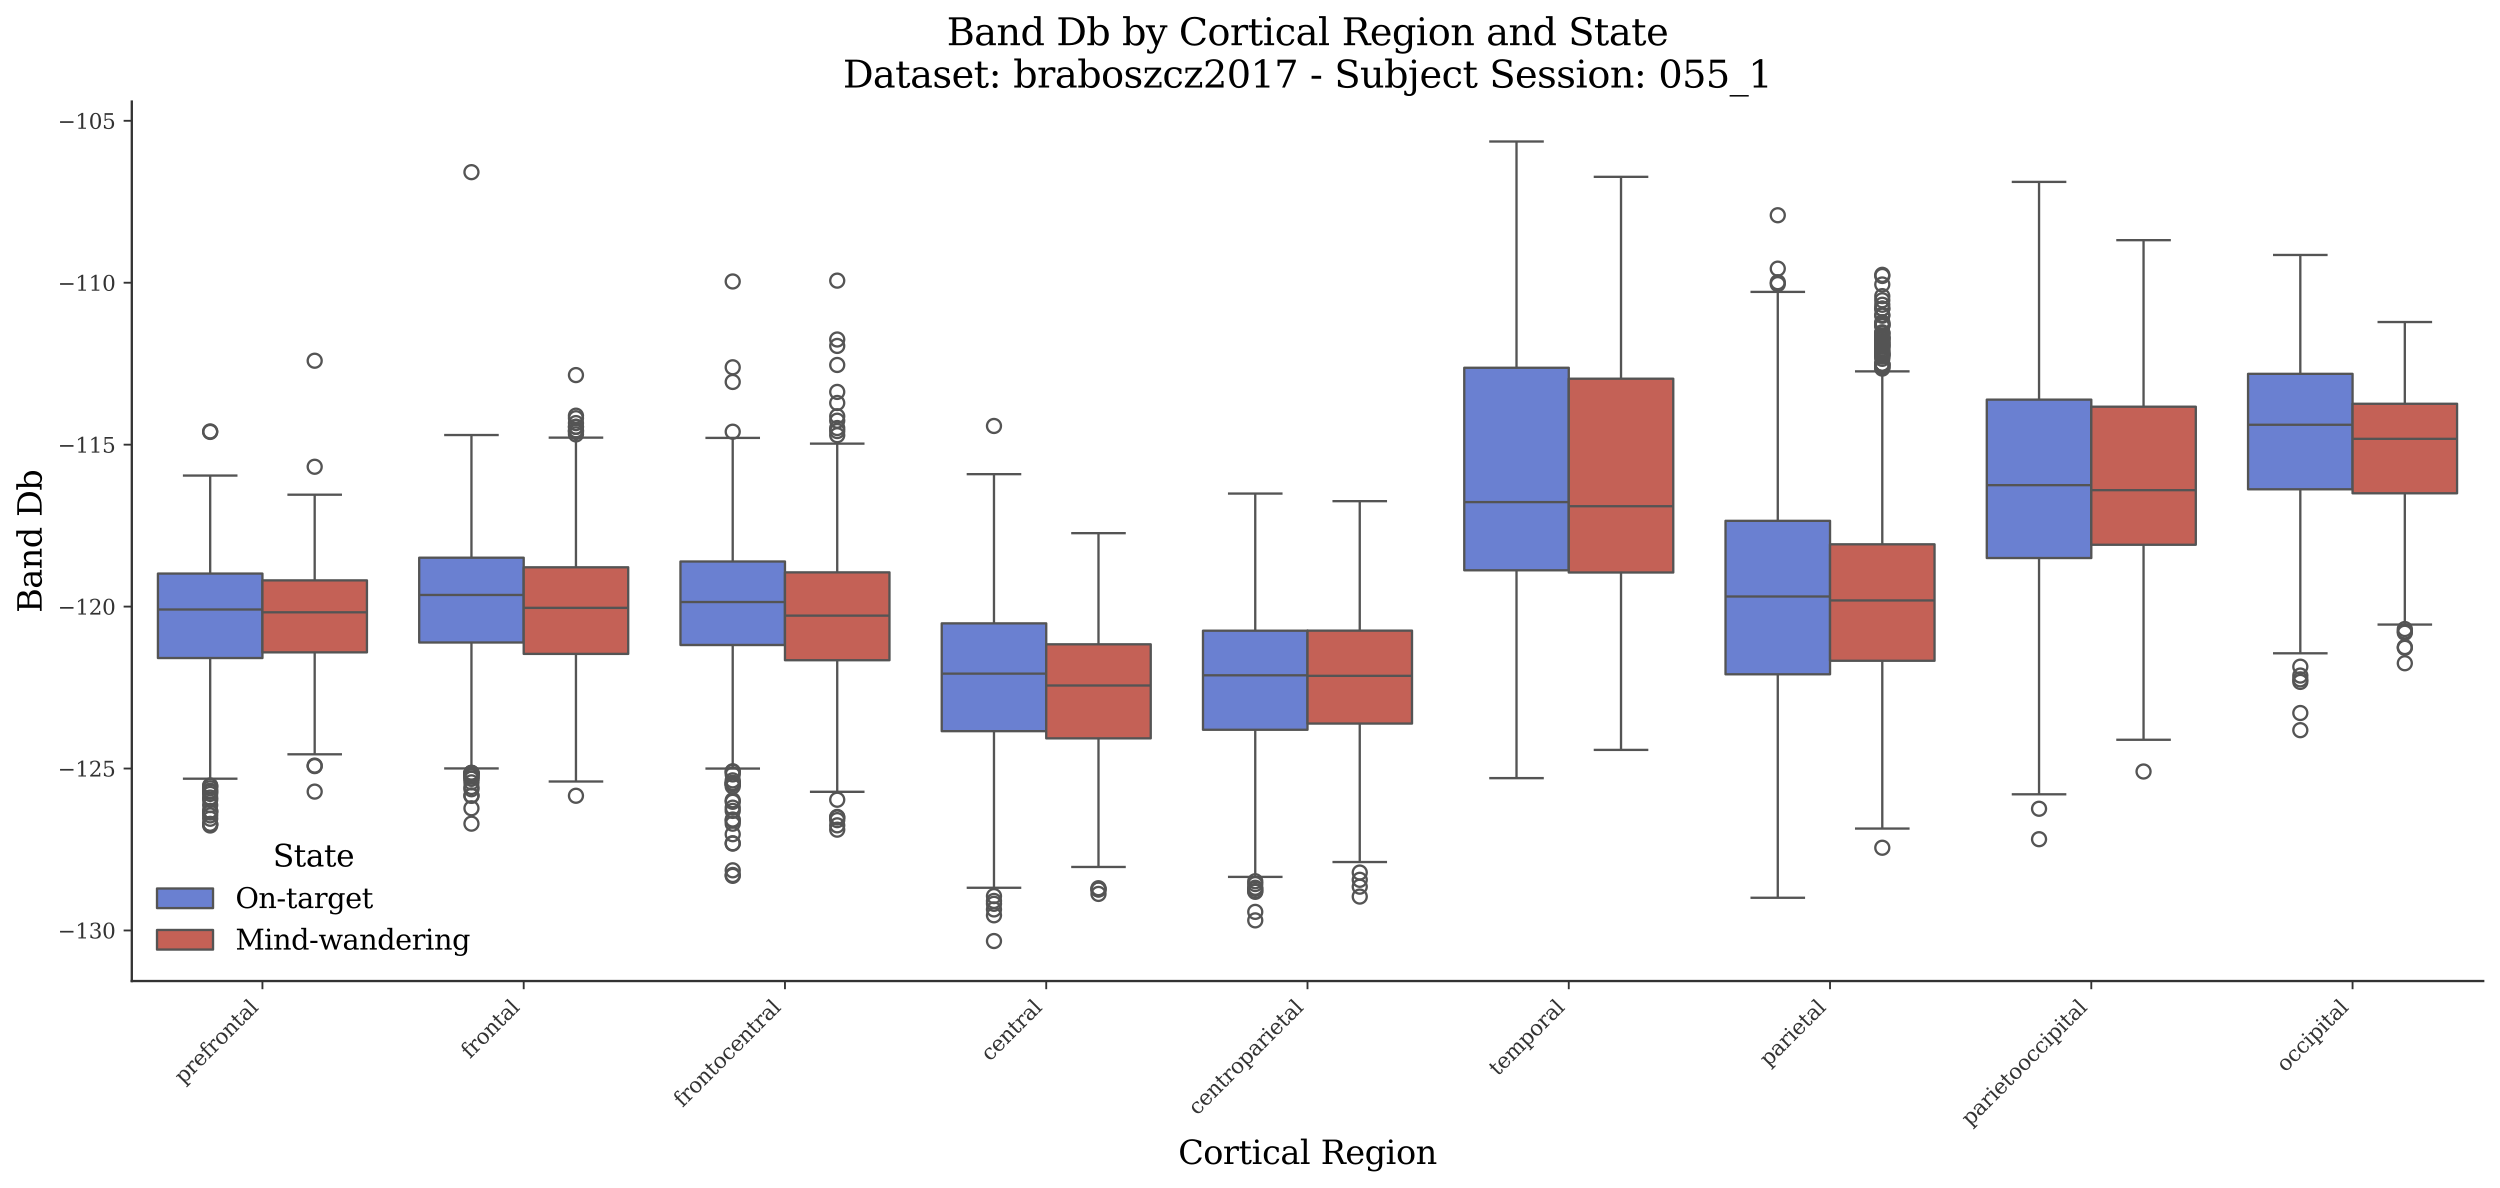 <?xml version="1.0" encoding="utf-8" standalone="no"?>
<!DOCTYPE svg PUBLIC "-//W3C//DTD SVG 1.1//EN"
  "http://www.w3.org/Graphics/SVG/1.1/DTD/svg11.dtd">
<svg xmlns:xlink="http://www.w3.org/1999/xlink" width="1071.11pt" height="509.014pt" viewBox="0 0 1071.11 509.014" xmlns="http://www.w3.org/2000/svg" version="1.1">
 <defs>
  <style type="text/css">*{stroke-linejoin: round; stroke-linecap: butt}</style>
 </defs>
 <g id="figure_1">
  <g id="patch_1">
   <path d="M 0 509.014 
L 1071.11 509.014 
L 1071.11 0 
L 0 0 
z
" style="fill: #ffffff"/>
  </g>
  <g id="axes_1">
   <g id="patch_2">
    <path d="M 56.47 420.314 
L 1063.91 420.314 
L 1063.91 43.502 
L 56.47 43.502 
z
" style="fill: #ffffff"/>
   </g>
   <g id="patch_3">
    <path d="M 112.439 -1405.143 
L 112.439 -1405.143 
L 112.439 -1405.143 
L 112.439 -1405.143 
z
" clip-path="url(#pef1a046954)" style="fill: #6a80d1; stroke: #545454; stroke-linejoin: miter"/>
   </g>
   <g id="patch_4">
    <path d="M 112.439 -1405.143 
L 112.439 -1405.143 
L 112.439 -1405.143 
L 112.439 -1405.143 
z
" clip-path="url(#pef1a046954)" style="fill: #c46156; stroke: #545454; stroke-linejoin: miter"/>
   </g>
   <g id="matplotlib.axis_1">
    <g id="xtick_1">
     <g id="line2d_1">
      <defs>
       <path id="md993c2cab5" d="M 0 0 
L 0 3.5 
" style="stroke: #333333; stroke-width: 0.8"/>
      </defs>
      <g>
       <use xlink:href="#md993c2cab5" x="112.439" y="420.314" style="fill: #333333; stroke: #333333; stroke-width: 0.8"/>
      </g>
     </g>
     <g id="text_1">
      <!-- prefrontal -->
      <g style="fill: #333333" transform="translate(78.518 464.747) rotate(-45) scale(0.09 -0.09)">
       <defs>
        <path id="DejaVuSerif-70" d="M 1313 1825 
L 1313 1497 
Q 1313 897 1542 583 
Q 1772 269 2209 269 
Q 2650 269 2876 622 
Q 3103 975 3103 1663 
Q 3103 2353 2876 2703 
Q 2650 3053 2209 3053 
Q 1772 3053 1542 2737 
Q 1313 2422 1313 1825 
z
M 738 2988 
L 184 2988 
L 184 3322 
L 1313 3322 
L 1313 2803 
Q 1481 3116 1742 3264 
Q 2003 3413 2388 3413 
Q 3000 3413 3387 2928 
Q 3775 2444 3775 1663 
Q 3775 881 3387 395 
Q 3000 -91 2388 -91 
Q 2003 -91 1742 57 
Q 1481 206 1313 519 
L 1313 -997 
L 1856 -997 
L 1856 -1331 
L 184 -1331 
L 184 -997 
L 738 -997 
L 738 2988 
z
" transform="scale(0.016)"/>
        <path id="DejaVuSerif-72" d="M 3059 3328 
L 3059 2497 
L 2728 2497 
Q 2713 2744 2591 2866 
Q 2469 2988 2234 2988 
Q 1809 2988 1582 2694 
Q 1356 2400 1356 1850 
L 1356 331 
L 2022 331 
L 2022 0 
L 263 0 
L 263 331 
L 781 331 
L 781 2994 
L 231 2994 
L 231 3322 
L 1356 3322 
L 1356 2731 
Q 1525 3078 1790 3245 
Q 2056 3413 2438 3413 
Q 2578 3413 2733 3391 
Q 2888 3369 3059 3328 
z
" transform="scale(0.016)"/>
        <path id="DejaVuSerif-65" d="M 3469 1600 
L 991 1600 
L 991 1575 
Q 991 903 1244 561 
Q 1497 219 1991 219 
Q 2369 219 2611 417 
Q 2853 616 2950 1006 
L 3413 1006 
Q 3275 459 2904 184 
Q 2534 -91 1931 -91 
Q 1203 -91 761 389 
Q 319 869 319 1663 
Q 319 2450 753 2931 
Q 1188 3413 1894 3413 
Q 2647 3413 3050 2948 
Q 3453 2484 3469 1600 
z
M 2791 1931 
Q 2772 2513 2545 2808 
Q 2319 3103 1894 3103 
Q 1497 3103 1269 2806 
Q 1041 2509 991 1931 
L 2791 1931 
z
" transform="scale(0.016)"/>
        <path id="DejaVuSerif-66" d="M 2753 4078 
L 2450 4078 
Q 2447 4313 2317 4434 
Q 2188 4556 1941 4556 
Q 1619 4556 1487 4379 
Q 1356 4203 1356 3750 
L 1356 3322 
L 2284 3322 
L 2284 2988 
L 1356 2988 
L 1356 331 
L 2094 331 
L 2094 0 
L 231 0 
L 231 331 
L 781 331 
L 781 2988 
L 231 2988 
L 231 3322 
L 781 3322 
L 781 3738 
Q 781 4294 1070 4578 
Q 1359 4863 1919 4863 
Q 2128 4863 2337 4825 
Q 2547 4788 2753 4709 
L 2753 4078 
z
" transform="scale(0.016)"/>
        <path id="DejaVuSerif-6f" d="M 1925 219 
Q 2388 219 2623 584 
Q 2859 950 2859 1663 
Q 2859 2375 2623 2739 
Q 2388 3103 1925 3103 
Q 1463 3103 1227 2739 
Q 991 2375 991 1663 
Q 991 950 1228 584 
Q 1466 219 1925 219 
z
M 1925 -91 
Q 1200 -91 759 389 
Q 319 869 319 1663 
Q 319 2456 758 2934 
Q 1197 3413 1925 3413 
Q 2653 3413 3092 2934 
Q 3531 2456 3531 1663 
Q 3531 869 3092 389 
Q 2653 -91 1925 -91 
z
" transform="scale(0.016)"/>
        <path id="DejaVuSerif-6e" d="M 263 0 
L 263 331 
L 781 331 
L 781 2988 
L 231 2988 
L 231 3322 
L 1356 3322 
L 1356 2731 
Q 1516 3069 1770 3241 
Q 2025 3413 2363 3413 
Q 2913 3413 3172 3097 
Q 3431 2781 3431 2113 
L 3431 331 
L 3944 331 
L 3944 0 
L 2356 0 
L 2356 331 
L 2853 331 
L 2853 1931 
Q 2853 2541 2703 2767 
Q 2553 2994 2175 2994 
Q 1775 2994 1565 2701 
Q 1356 2409 1356 1850 
L 1356 331 
L 1856 331 
L 1856 0 
L 263 0 
z
" transform="scale(0.016)"/>
        <path id="DejaVuSerif-74" d="M 691 2988 
L 184 2988 
L 184 3322 
L 691 3322 
L 691 4353 
L 1269 4353 
L 1269 3322 
L 2350 3322 
L 2350 2988 
L 1269 2988 
L 1269 878 
Q 1269 456 1350 337 
Q 1431 219 1650 219 
Q 1875 219 1978 351 
Q 2081 484 2088 781 
L 2522 781 
Q 2497 328 2275 118 
Q 2053 -91 1600 -91 
Q 1103 -91 897 129 
Q 691 350 691 878 
L 691 2988 
z
" transform="scale(0.016)"/>
        <path id="DejaVuSerif-61" d="M 2547 1044 
L 2547 1747 
L 1806 1747 
Q 1378 1747 1168 1562 
Q 959 1378 959 997 
Q 959 650 1171 447 
Q 1384 244 1747 244 
Q 2106 244 2326 466 
Q 2547 688 2547 1044 
z
M 3122 2075 
L 3122 331 
L 3634 331 
L 3634 0 
L 2547 0 
L 2547 359 
Q 2356 128 2106 18 
Q 1856 -91 1522 -91 
Q 969 -91 644 203 
Q 319 497 319 997 
Q 319 1513 691 1797 
Q 1063 2081 1741 2081 
L 2547 2081 
L 2547 2309 
Q 2547 2688 2317 2895 
Q 2088 3103 1672 3103 
Q 1328 3103 1125 2947 
Q 922 2791 872 2484 
L 575 2484 
L 575 3156 
Q 875 3284 1158 3348 
Q 1441 3413 1709 3413 
Q 2400 3413 2761 3070 
Q 3122 2728 3122 2075 
z
" transform="scale(0.016)"/>
        <path id="DejaVuSerif-6c" d="M 1313 331 
L 1856 331 
L 1856 0 
L 184 0 
L 184 331 
L 738 331 
L 738 4531 
L 184 4531 
L 184 4863 
L 1313 4863 
L 1313 331 
z
" transform="scale(0.016)"/>
       </defs>
       <use xlink:href="#DejaVuSerif-70"/>
       <use xlink:href="#DejaVuSerif-72" transform="translate(64.014 0)"/>
       <use xlink:href="#DejaVuSerif-65" transform="translate(111.816 0)"/>
       <use xlink:href="#DejaVuSerif-66" transform="translate(170.996 0)"/>
       <use xlink:href="#DejaVuSerif-72" transform="translate(208.008 0)"/>
       <use xlink:href="#DejaVuSerif-6f" transform="translate(255.811 0)"/>
       <use xlink:href="#DejaVuSerif-6e" transform="translate(316.016 0)"/>
       <use xlink:href="#DejaVuSerif-74" transform="translate(380.42 0)"/>
       <use xlink:href="#DejaVuSerif-61" transform="translate(420.605 0)"/>
       <use xlink:href="#DejaVuSerif-6c" transform="translate(480.225 0)"/>
      </g>
     </g>
    </g>
    <g id="xtick_2">
     <g id="line2d_2">
      <g>
       <use xlink:href="#md993c2cab5" x="224.377" y="420.314" style="fill: #333333; stroke: #333333; stroke-width: 0.8"/>
      </g>
     </g>
     <g id="text_2">
      <!-- frontal -->
      <g style="fill: #333333" transform="translate(201.338 453.865) rotate(-45) scale(0.09 -0.09)">
       <use xlink:href="#DejaVuSerif-66"/>
       <use xlink:href="#DejaVuSerif-72" transform="translate(37.012 0)"/>
       <use xlink:href="#DejaVuSerif-6f" transform="translate(84.814 0)"/>
       <use xlink:href="#DejaVuSerif-6e" transform="translate(145.02 0)"/>
       <use xlink:href="#DejaVuSerif-74" transform="translate(209.424 0)"/>
       <use xlink:href="#DejaVuSerif-61" transform="translate(249.609 0)"/>
       <use xlink:href="#DejaVuSerif-6c" transform="translate(309.229 0)"/>
      </g>
     </g>
    </g>
    <g id="xtick_3">
     <g id="line2d_3">
      <g>
       <use xlink:href="#md993c2cab5" x="336.314" y="420.314" style="fill: #333333; stroke: #333333; stroke-width: 0.8"/>
      </g>
     </g>
     <g id="text_3">
      <!-- frontocentral -->
      <g style="fill: #333333" transform="translate(292.416 474.725) rotate(-45) scale(0.09 -0.09)">
       <defs>
        <path id="DejaVuSerif-63" d="M 3291 997 
Q 3169 466 2822 187 
Q 2475 -91 1925 -91 
Q 1200 -91 759 389 
Q 319 869 319 1663 
Q 319 2459 759 2936 
Q 1200 3413 1925 3413 
Q 2241 3413 2553 3339 
Q 2866 3266 3181 3116 
L 3181 2266 
L 2847 2266 
Q 2781 2703 2561 2903 
Q 2341 3103 1931 3103 
Q 1466 3103 1228 2742 
Q 991 2381 991 1663 
Q 991 944 1227 581 
Q 1463 219 1931 219 
Q 2303 219 2525 412 
Q 2747 606 2828 997 
L 3291 997 
z
" transform="scale(0.016)"/>
       </defs>
       <use xlink:href="#DejaVuSerif-66"/>
       <use xlink:href="#DejaVuSerif-72" transform="translate(37.012 0)"/>
       <use xlink:href="#DejaVuSerif-6f" transform="translate(84.814 0)"/>
       <use xlink:href="#DejaVuSerif-6e" transform="translate(145.02 0)"/>
       <use xlink:href="#DejaVuSerif-74" transform="translate(209.424 0)"/>
       <use xlink:href="#DejaVuSerif-6f" transform="translate(249.609 0)"/>
       <use xlink:href="#DejaVuSerif-63" transform="translate(309.814 0)"/>
       <use xlink:href="#DejaVuSerif-65" transform="translate(365.82 0)"/>
       <use xlink:href="#DejaVuSerif-6e" transform="translate(425 0)"/>
       <use xlink:href="#DejaVuSerif-74" transform="translate(489.404 0)"/>
       <use xlink:href="#DejaVuSerif-72" transform="translate(529.59 0)"/>
       <use xlink:href="#DejaVuSerif-61" transform="translate(577.393 0)"/>
       <use xlink:href="#DejaVuSerif-6c" transform="translate(637.012 0)"/>
      </g>
     </g>
    </g>
    <g id="xtick_4">
     <g id="line2d_4">
      <g>
       <use xlink:href="#md993c2cab5" x="448.252" y="420.314" style="fill: #333333; stroke: #333333; stroke-width: 0.8"/>
      </g>
     </g>
     <g id="text_4">
      <!-- central -->
      <g style="fill: #333333" transform="translate(424.07 455.008) rotate(-45) scale(0.09 -0.09)">
       <use xlink:href="#DejaVuSerif-63"/>
       <use xlink:href="#DejaVuSerif-65" transform="translate(56.006 0)"/>
       <use xlink:href="#DejaVuSerif-6e" transform="translate(115.186 0)"/>
       <use xlink:href="#DejaVuSerif-74" transform="translate(179.59 0)"/>
       <use xlink:href="#DejaVuSerif-72" transform="translate(219.775 0)"/>
       <use xlink:href="#DejaVuSerif-61" transform="translate(267.578 0)"/>
       <use xlink:href="#DejaVuSerif-6c" transform="translate(327.197 0)"/>
      </g>
     </g>
    </g>
    <g id="xtick_5">
     <g id="line2d_5">
      <g>
       <use xlink:href="#md993c2cab5" x="560.19" y="420.314" style="fill: #333333; stroke: #333333; stroke-width: 0.8"/>
      </g>
     </g>
     <g id="text_5">
      <!-- centroparietal -->
      <g style="fill: #333333" transform="translate(512.907 478.11) rotate(-45) scale(0.09 -0.09)">
       <defs>
        <path id="DejaVuSerif-69" d="M 622 4353 
Q 622 4497 726 4603 
Q 831 4709 978 4709 
Q 1122 4709 1226 4603 
Q 1331 4497 1331 4353 
Q 1331 4206 1228 4103 
Q 1125 4000 978 4000 
Q 831 4000 726 4103 
Q 622 4206 622 4353 
z
M 1356 331 
L 1900 331 
L 1900 0 
L 231 0 
L 231 331 
L 781 331 
L 781 2988 
L 231 2988 
L 231 3322 
L 1356 3322 
L 1356 331 
z
" transform="scale(0.016)"/>
       </defs>
       <use xlink:href="#DejaVuSerif-63"/>
       <use xlink:href="#DejaVuSerif-65" transform="translate(56.006 0)"/>
       <use xlink:href="#DejaVuSerif-6e" transform="translate(115.186 0)"/>
       <use xlink:href="#DejaVuSerif-74" transform="translate(179.59 0)"/>
       <use xlink:href="#DejaVuSerif-72" transform="translate(219.775 0)"/>
       <use xlink:href="#DejaVuSerif-6f" transform="translate(267.578 0)"/>
       <use xlink:href="#DejaVuSerif-70" transform="translate(327.783 0)"/>
       <use xlink:href="#DejaVuSerif-61" transform="translate(391.797 0)"/>
       <use xlink:href="#DejaVuSerif-72" transform="translate(451.416 0)"/>
       <use xlink:href="#DejaVuSerif-69" transform="translate(499.219 0)"/>
       <use xlink:href="#DejaVuSerif-65" transform="translate(531.201 0)"/>
       <use xlink:href="#DejaVuSerif-74" transform="translate(590.381 0)"/>
       <use xlink:href="#DejaVuSerif-61" transform="translate(630.566 0)"/>
       <use xlink:href="#DejaVuSerif-6c" transform="translate(690.186 0)"/>
      </g>
     </g>
    </g>
    <g id="xtick_6">
     <g id="line2d_6">
      <g>
       <use xlink:href="#md993c2cab5" x="672.128" y="420.314" style="fill: #333333; stroke: #333333; stroke-width: 0.8"/>
      </g>
     </g>
     <g id="text_6">
      <!-- temporal -->
      <g style="fill: #333333" transform="translate(641.668 461.286) rotate(-45) scale(0.09 -0.09)">
       <defs>
        <path id="DejaVuSerif-6d" d="M 3316 2675 
Q 3481 3041 3739 3227 
Q 3997 3413 4341 3413 
Q 4863 3413 5119 3089 
Q 5375 2766 5375 2113 
L 5375 331 
L 5894 331 
L 5894 0 
L 4300 0 
L 4300 331 
L 4800 331 
L 4800 2047 
Q 4800 2556 4650 2772 
Q 4500 2988 4153 2988 
Q 3769 2988 3567 2697 
Q 3366 2406 3366 1850 
L 3366 331 
L 3866 331 
L 3866 0 
L 2291 0 
L 2291 331 
L 2791 331 
L 2791 2069 
Q 2791 2566 2641 2777 
Q 2491 2988 2144 2988 
Q 1759 2988 1557 2697 
Q 1356 2406 1356 1850 
L 1356 331 
L 1856 331 
L 1856 0 
L 263 0 
L 263 331 
L 781 331 
L 781 2994 
L 231 2994 
L 231 3322 
L 1356 3322 
L 1356 2731 
Q 1516 3063 1762 3238 
Q 2009 3413 2322 3413 
Q 2709 3413 2968 3220 
Q 3228 3028 3316 2675 
z
" transform="scale(0.016)"/>
       </defs>
       <use xlink:href="#DejaVuSerif-74"/>
       <use xlink:href="#DejaVuSerif-65" transform="translate(40.186 0)"/>
       <use xlink:href="#DejaVuSerif-6d" transform="translate(99.365 0)"/>
       <use xlink:href="#DejaVuSerif-70" transform="translate(194.189 0)"/>
       <use xlink:href="#DejaVuSerif-6f" transform="translate(258.203 0)"/>
       <use xlink:href="#DejaVuSerif-72" transform="translate(318.408 0)"/>
       <use xlink:href="#DejaVuSerif-61" transform="translate(366.211 0)"/>
       <use xlink:href="#DejaVuSerif-6c" transform="translate(425.83 0)"/>
      </g>
     </g>
    </g>
    <g id="xtick_7">
     <g id="line2d_7">
      <g>
       <use xlink:href="#md993c2cab5" x="784.065" y="420.314" style="fill: #333333; stroke: #333333; stroke-width: 0.8"/>
      </g>
     </g>
     <g id="text_7">
      <!-- parietal -->
      <g style="fill: #333333" transform="translate(757.642 457.25) rotate(-45) scale(0.09 -0.09)">
       <use xlink:href="#DejaVuSerif-70"/>
       <use xlink:href="#DejaVuSerif-61" transform="translate(64.014 0)"/>
       <use xlink:href="#DejaVuSerif-72" transform="translate(123.633 0)"/>
       <use xlink:href="#DejaVuSerif-69" transform="translate(171.436 0)"/>
       <use xlink:href="#DejaVuSerif-65" transform="translate(203.418 0)"/>
       <use xlink:href="#DejaVuSerif-74" transform="translate(262.598 0)"/>
       <use xlink:href="#DejaVuSerif-61" transform="translate(302.783 0)"/>
       <use xlink:href="#DejaVuSerif-6c" transform="translate(362.402 0)"/>
      </g>
     </g>
    </g>
    <g id="xtick_8">
     <g id="line2d_8">
      <g>
       <use xlink:href="#md993c2cab5" x="896.003" y="420.314" style="fill: #333333; stroke: #333333; stroke-width: 0.8"/>
      </g>
     </g>
     <g id="text_8">
      <!-- parietooccipital -->
      <g style="fill: #333333" transform="translate(844.087 482.742) rotate(-45) scale(0.09 -0.09)">
       <use xlink:href="#DejaVuSerif-70"/>
       <use xlink:href="#DejaVuSerif-61" transform="translate(64.014 0)"/>
       <use xlink:href="#DejaVuSerif-72" transform="translate(123.633 0)"/>
       <use xlink:href="#DejaVuSerif-69" transform="translate(171.436 0)"/>
       <use xlink:href="#DejaVuSerif-65" transform="translate(203.418 0)"/>
       <use xlink:href="#DejaVuSerif-74" transform="translate(262.598 0)"/>
       <use xlink:href="#DejaVuSerif-6f" transform="translate(302.783 0)"/>
       <use xlink:href="#DejaVuSerif-6f" transform="translate(362.988 0)"/>
       <use xlink:href="#DejaVuSerif-63" transform="translate(423.193 0)"/>
       <use xlink:href="#DejaVuSerif-63" transform="translate(479.199 0)"/>
       <use xlink:href="#DejaVuSerif-69" transform="translate(535.205 0)"/>
       <use xlink:href="#DejaVuSerif-70" transform="translate(567.188 0)"/>
       <use xlink:href="#DejaVuSerif-69" transform="translate(631.201 0)"/>
       <use xlink:href="#DejaVuSerif-74" transform="translate(663.184 0)"/>
       <use xlink:href="#DejaVuSerif-61" transform="translate(703.369 0)"/>
       <use xlink:href="#DejaVuSerif-6c" transform="translate(762.988 0)"/>
      </g>
     </g>
    </g>
    <g id="xtick_9">
     <g id="line2d_9">
      <g>
       <use xlink:href="#md993c2cab5" x="1007.941" y="420.314" style="fill: #333333; stroke: #333333; stroke-width: 0.8"/>
      </g>
     </g>
     <g id="text_9">
      <!-- occipital -->
      <g style="fill: #333333" transform="translate(979.126 459.641) rotate(-45) scale(0.09 -0.09)">
       <use xlink:href="#DejaVuSerif-6f"/>
       <use xlink:href="#DejaVuSerif-63" transform="translate(60.205 0)"/>
       <use xlink:href="#DejaVuSerif-63" transform="translate(116.211 0)"/>
       <use xlink:href="#DejaVuSerif-69" transform="translate(172.217 0)"/>
       <use xlink:href="#DejaVuSerif-70" transform="translate(204.199 0)"/>
       <use xlink:href="#DejaVuSerif-69" transform="translate(268.213 0)"/>
       <use xlink:href="#DejaVuSerif-74" transform="translate(300.195 0)"/>
       <use xlink:href="#DejaVuSerif-61" transform="translate(340.381 0)"/>
       <use xlink:href="#DejaVuSerif-6c" transform="translate(400 0)"/>
      </g>
     </g>
    </g>
    <g id="text_10">
     <!-- Cortical Region -->
     <g transform="translate(504.808 498.704) scale(0.14 -0.14)">
      <defs>
       <path id="DejaVuSerif-43" d="M 4513 1234 
Q 4306 581 3820 245 
Q 3334 -91 2591 -91 
Q 2134 -91 1743 65 
Q 1353 222 1050 525 
Q 700 875 529 1320 
Q 359 1766 359 2328 
Q 359 3416 987 4083 
Q 1616 4750 2644 4750 
Q 3025 4750 3456 4650 
Q 3888 4550 4384 4347 
L 4384 3272 
L 4031 3272 
Q 3916 3859 3567 4137 
Q 3219 4416 2591 4416 
Q 1844 4416 1459 3886 
Q 1075 3356 1075 2328 
Q 1075 1303 1459 773 
Q 1844 244 2591 244 
Q 3113 244 3450 492 
Q 3788 741 3938 1234 
L 4513 1234 
z
" transform="scale(0.016)"/>
       <path id="DejaVuSerif-20" transform="scale(0.016)"/>
       <path id="DejaVuSerif-52" d="M 3066 2316 
Q 3284 2256 3442 2114 
Q 3600 1972 3725 1716 
L 4403 331 
L 4972 331 
L 4972 0 
L 3872 0 
L 3144 1484 
Q 2934 1916 2759 2042 
Q 2584 2169 2278 2169 
L 1581 2169 
L 1581 331 
L 2241 331 
L 2241 0 
L 353 0 
L 353 331 
L 947 331 
L 947 4331 
L 353 4331 
L 353 4666 
L 2719 4666 
Q 3400 4666 3770 4341 
Q 4141 4016 4141 3419 
Q 4141 2938 3870 2661 
Q 3600 2384 3066 2316 
z
M 1581 2503 
L 2503 2503 
Q 2975 2503 3200 2726 
Q 3425 2950 3425 3419 
Q 3425 3888 3200 4109 
Q 2975 4331 2503 4331 
L 1581 4331 
L 1581 2503 
z
" transform="scale(0.016)"/>
       <path id="DejaVuSerif-67" d="M 3359 2988 
L 3359 72 
Q 3359 -644 2965 -1033 
Q 2572 -1422 1844 -1422 
Q 1516 -1422 1216 -1362 
Q 916 -1303 641 -1184 
L 641 -488 
L 941 -488 
Q 997 -813 1206 -963 
Q 1416 -1113 1806 -1113 
Q 2313 -1113 2548 -827 
Q 2784 -541 2784 72 
L 2784 519 
Q 2616 206 2355 57 
Q 2094 -91 1709 -91 
Q 1097 -91 708 395 
Q 319 881 319 1663 
Q 319 2444 706 2928 
Q 1094 3413 1709 3413 
Q 2094 3413 2355 3264 
Q 2616 3116 2784 2803 
L 2784 3322 
L 3909 3322 
L 3909 2988 
L 3359 2988 
z
M 2784 1825 
Q 2784 2422 2554 2737 
Q 2325 3053 1888 3053 
Q 1444 3053 1217 2703 
Q 991 2353 991 1663 
Q 991 975 1217 622 
Q 1444 269 1888 269 
Q 2325 269 2554 583 
Q 2784 897 2784 1497 
L 2784 1825 
z
" transform="scale(0.016)"/>
      </defs>
      <use xlink:href="#DejaVuSerif-43"/>
      <use xlink:href="#DejaVuSerif-6f" transform="translate(76.514 0)"/>
      <use xlink:href="#DejaVuSerif-72" transform="translate(136.719 0)"/>
      <use xlink:href="#DejaVuSerif-74" transform="translate(184.521 0)"/>
      <use xlink:href="#DejaVuSerif-69" transform="translate(224.707 0)"/>
      <use xlink:href="#DejaVuSerif-63" transform="translate(256.689 0)"/>
      <use xlink:href="#DejaVuSerif-61" transform="translate(312.695 0)"/>
      <use xlink:href="#DejaVuSerif-6c" transform="translate(372.314 0)"/>
      <use xlink:href="#DejaVuSerif-20" transform="translate(404.297 0)"/>
      <use xlink:href="#DejaVuSerif-52" transform="translate(436.084 0)"/>
      <use xlink:href="#DejaVuSerif-65" transform="translate(511.377 0)"/>
      <use xlink:href="#DejaVuSerif-67" transform="translate(570.557 0)"/>
      <use xlink:href="#DejaVuSerif-69" transform="translate(634.57 0)"/>
      <use xlink:href="#DejaVuSerif-6f" transform="translate(666.553 0)"/>
      <use xlink:href="#DejaVuSerif-6e" transform="translate(726.758 0)"/>
     </g>
    </g>
   </g>
   <g id="matplotlib.axis_2">
    <g id="ytick_1">
     <g id="line2d_10">
      <defs>
       <path id="m4670b90ba3" d="M 0 0 
L -3.5 0 
" style="stroke: #333333; stroke-width: 0.8"/>
      </defs>
      <g>
       <use xlink:href="#m4670b90ba3" x="56.47" y="398.648" style="fill: #333333; stroke: #333333; stroke-width: 0.8"/>
      </g>
     </g>
     <g id="text_11">
      <!-- −130 -->
      <g style="fill: #333333" transform="translate(24.749 402.067) scale(0.09 -0.09)">
       <defs>
        <path id="DejaVuSerif-2212" d="M 678 2259 
L 4684 2259 
L 4684 1753 
L 678 1753 
L 678 2259 
z
" transform="scale(0.016)"/>
        <path id="DejaVuSerif-31" d="M 909 0 
L 909 331 
L 1722 331 
L 1722 4213 
L 781 3603 
L 781 4013 
L 1919 4750 
L 2350 4750 
L 2350 331 
L 3163 331 
L 3163 0 
L 909 0 
z
" transform="scale(0.016)"/>
        <path id="DejaVuSerif-33" d="M 622 4469 
Q 988 4606 1323 4678 
Q 1659 4750 1953 4750 
Q 2638 4750 3022 4454 
Q 3406 4159 3406 3634 
Q 3406 3213 3140 2930 
Q 2875 2647 2388 2547 
Q 2963 2466 3280 2130 
Q 3597 1794 3597 1259 
Q 3597 606 3158 257 
Q 2719 -91 1894 -91 
Q 1528 -91 1179 -12 
Q 831 66 488 225 
L 488 1131 
L 838 1131 
Q 869 681 1141 450 
Q 1413 219 1906 219 
Q 2384 219 2661 495 
Q 2938 772 2938 1253 
Q 2938 1803 2653 2086 
Q 2369 2369 1819 2369 
L 1522 2369 
L 1522 2688 
L 1678 2688 
Q 2225 2688 2498 2914 
Q 2772 3141 2772 3597 
Q 2772 4006 2547 4223 
Q 2322 4441 1900 4441 
Q 1478 4441 1245 4241 
Q 1013 4041 972 3647 
L 622 3647 
L 622 4469 
z
" transform="scale(0.016)"/>
        <path id="DejaVuSerif-30" d="M 2034 219 
Q 2513 219 2750 744 
Q 2988 1269 2988 2328 
Q 2988 3391 2750 3916 
Q 2513 4441 2034 4441 
Q 1556 4441 1318 3916 
Q 1081 3391 1081 2328 
Q 1081 1269 1318 744 
Q 1556 219 2034 219 
z
M 2034 -91 
Q 1275 -91 848 546 
Q 422 1184 422 2328 
Q 422 3475 848 4112 
Q 1275 4750 2034 4750 
Q 2797 4750 3222 4112 
Q 3647 3475 3647 2328 
Q 3647 1184 3222 546 
Q 2797 -91 2034 -91 
z
" transform="scale(0.016)"/>
       </defs>
       <use xlink:href="#DejaVuSerif-2212"/>
       <use xlink:href="#DejaVuSerif-31" transform="translate(83.789 0)"/>
       <use xlink:href="#DejaVuSerif-33" transform="translate(147.412 0)"/>
       <use xlink:href="#DejaVuSerif-30" transform="translate(211.035 0)"/>
      </g>
     </g>
    </g>
    <g id="ytick_2">
     <g id="line2d_11">
      <g>
       <use xlink:href="#m4670b90ba3" x="56.47" y="329.272" style="fill: #333333; stroke: #333333; stroke-width: 0.8"/>
      </g>
     </g>
     <g id="text_12">
      <!-- −125 -->
      <g style="fill: #333333" transform="translate(24.749 332.691) scale(0.09 -0.09)">
       <defs>
        <path id="DejaVuSerif-32" d="M 819 3553 
L 469 3553 
L 469 4384 
Q 803 4563 1142 4656 
Q 1481 4750 1806 4750 
Q 2534 4750 2956 4397 
Q 3378 4044 3378 3438 
Q 3378 2753 2422 1800 
Q 2347 1728 2309 1691 
L 1131 513 
L 3078 513 
L 3078 1088 
L 3444 1088 
L 3444 0 
L 434 0 
L 434 341 
L 1850 1753 
Q 2319 2222 2519 2614 
Q 2719 3006 2719 3438 
Q 2719 3909 2473 4175 
Q 2228 4441 1797 4441 
Q 1350 4441 1106 4219 
Q 863 3997 819 3553 
z
" transform="scale(0.016)"/>
        <path id="DejaVuSerif-35" d="M 3219 4666 
L 3219 4153 
L 1081 4153 
L 1081 2816 
Q 1244 2928 1461 2984 
Q 1678 3041 1947 3041 
Q 2703 3041 3140 2622 
Q 3578 2203 3578 1478 
Q 3578 738 3136 323 
Q 2694 -91 1894 -91 
Q 1572 -91 1234 -12 
Q 897 66 544 225 
L 544 1131 
L 897 1131 
Q 925 688 1179 453 
Q 1434 219 1894 219 
Q 2388 219 2653 544 
Q 2919 869 2919 1478 
Q 2919 2084 2655 2407 
Q 2391 2731 1894 2731 
Q 1613 2731 1398 2631 
Q 1184 2531 1019 2322 
L 750 2322 
L 750 4666 
L 3219 4666 
z
" transform="scale(0.016)"/>
       </defs>
       <use xlink:href="#DejaVuSerif-2212"/>
       <use xlink:href="#DejaVuSerif-31" transform="translate(83.789 0)"/>
       <use xlink:href="#DejaVuSerif-32" transform="translate(147.412 0)"/>
       <use xlink:href="#DejaVuSerif-35" transform="translate(211.035 0)"/>
      </g>
     </g>
    </g>
    <g id="ytick_3">
     <g id="line2d_12">
      <g>
       <use xlink:href="#m4670b90ba3" x="56.47" y="259.895" style="fill: #333333; stroke: #333333; stroke-width: 0.8"/>
      </g>
     </g>
     <g id="text_13">
      <!-- −120 -->
      <g style="fill: #333333" transform="translate(24.749 263.314) scale(0.09 -0.09)">
       <use xlink:href="#DejaVuSerif-2212"/>
       <use xlink:href="#DejaVuSerif-31" transform="translate(83.789 0)"/>
       <use xlink:href="#DejaVuSerif-32" transform="translate(147.412 0)"/>
       <use xlink:href="#DejaVuSerif-30" transform="translate(211.035 0)"/>
      </g>
     </g>
    </g>
    <g id="ytick_4">
     <g id="line2d_13">
      <g>
       <use xlink:href="#m4670b90ba3" x="56.47" y="190.518" style="fill: #333333; stroke: #333333; stroke-width: 0.8"/>
      </g>
     </g>
     <g id="text_14">
      <!-- −115 -->
      <g style="fill: #333333" transform="translate(24.749 193.938) scale(0.09 -0.09)">
       <use xlink:href="#DejaVuSerif-2212"/>
       <use xlink:href="#DejaVuSerif-31" transform="translate(83.789 0)"/>
       <use xlink:href="#DejaVuSerif-31" transform="translate(147.412 0)"/>
       <use xlink:href="#DejaVuSerif-35" transform="translate(211.035 0)"/>
      </g>
     </g>
    </g>
    <g id="ytick_5">
     <g id="line2d_14">
      <g>
       <use xlink:href="#m4670b90ba3" x="56.47" y="121.142" style="fill: #333333; stroke: #333333; stroke-width: 0.8"/>
      </g>
     </g>
     <g id="text_15">
      <!-- −110 -->
      <g style="fill: #333333" transform="translate(24.749 124.561) scale(0.09 -0.09)">
       <use xlink:href="#DejaVuSerif-2212"/>
       <use xlink:href="#DejaVuSerif-31" transform="translate(83.789 0)"/>
       <use xlink:href="#DejaVuSerif-31" transform="translate(147.412 0)"/>
       <use xlink:href="#DejaVuSerif-30" transform="translate(211.035 0)"/>
      </g>
     </g>
    </g>
    <g id="ytick_6">
     <g id="line2d_15">
      <g>
       <use xlink:href="#m4670b90ba3" x="56.47" y="51.765" style="fill: #333333; stroke: #333333; stroke-width: 0.8"/>
      </g>
     </g>
     <g id="text_16">
      <!-- −105 -->
      <g style="fill: #333333" transform="translate(24.749 55.185) scale(0.09 -0.09)">
       <use xlink:href="#DejaVuSerif-2212"/>
       <use xlink:href="#DejaVuSerif-31" transform="translate(83.789 0)"/>
       <use xlink:href="#DejaVuSerif-30" transform="translate(147.412 0)"/>
       <use xlink:href="#DejaVuSerif-35" transform="translate(211.035 0)"/>
      </g>
     </g>
    </g>
    <g id="text_17">
     <!-- Band Db -->
     <g transform="translate(17.838 262.533) rotate(-90) scale(0.14 -0.14)">
      <defs>
       <path id="DejaVuSerif-42" d="M 1581 331 
L 2516 331 
Q 3078 331 3337 575 
Q 3597 819 3597 1350 
Q 3597 1878 3339 2120 
Q 3081 2363 2516 2363 
L 1581 2363 
L 1581 331 
z
M 1581 2694 
L 2375 2694 
Q 2888 2694 3123 2891 
Q 3359 3088 3359 3513 
Q 3359 3941 3123 4136 
Q 2888 4331 2375 4331 
L 1581 4331 
L 1581 2694 
z
M 353 0 
L 353 331 
L 947 331 
L 947 4331 
L 353 4331 
L 353 4666 
L 2656 4666 
Q 3363 4666 3720 4377 
Q 4078 4088 4078 3513 
Q 4078 3097 3829 2850 
Q 3581 2603 3103 2547 
Q 3697 2472 4005 2167 
Q 4313 1863 4313 1350 
Q 4313 656 3875 328 
Q 3438 0 2509 0 
L 353 0 
z
" transform="scale(0.016)"/>
       <path id="DejaVuSerif-64" d="M 3359 331 
L 3909 331 
L 3909 0 
L 2784 0 
L 2784 519 
Q 2616 206 2355 57 
Q 2094 -91 1709 -91 
Q 1097 -91 708 395 
Q 319 881 319 1663 
Q 319 2444 706 2928 
Q 1094 3413 1709 3413 
Q 2094 3413 2355 3264 
Q 2616 3116 2784 2803 
L 2784 4531 
L 2241 4531 
L 2241 4863 
L 3359 4863 
L 3359 331 
z
M 2784 1497 
L 2784 1825 
Q 2784 2422 2554 2737 
Q 2325 3053 1888 3053 
Q 1444 3053 1217 2703 
Q 991 2353 991 1663 
Q 991 975 1217 622 
Q 1444 269 1888 269 
Q 2325 269 2554 583 
Q 2784 897 2784 1497 
z
" transform="scale(0.016)"/>
       <path id="DejaVuSerif-44" d="M 1581 331 
L 2163 331 
Q 3072 331 3558 850 
Q 4044 1369 4044 2338 
Q 4044 3306 3559 3818 
Q 3075 4331 2163 4331 
L 1581 4331 
L 1581 331 
z
M 353 0 
L 353 331 
L 947 331 
L 947 4331 
L 353 4331 
L 353 4666 
L 2209 4666 
Q 3416 4666 4089 4050 
Q 4763 3434 4763 2338 
Q 4763 1238 4088 619 
Q 3413 0 2209 0 
L 353 0 
z
" transform="scale(0.016)"/>
       <path id="DejaVuSerif-62" d="M 738 331 
L 738 4531 
L 184 4531 
L 184 4863 
L 1313 4863 
L 1313 2803 
Q 1481 3116 1742 3264 
Q 2003 3413 2388 3413 
Q 3000 3413 3387 2928 
Q 3775 2444 3775 1663 
Q 3775 881 3387 395 
Q 3000 -91 2388 -91 
Q 2003 -91 1742 57 
Q 1481 206 1313 519 
L 1313 0 
L 184 0 
L 184 331 
L 738 331 
z
M 1313 1497 
Q 1313 897 1542 583 
Q 1772 269 2209 269 
Q 2650 269 2876 622 
Q 3103 975 3103 1663 
Q 3103 2353 2876 2703 
Q 2650 3053 2209 3053 
Q 1772 3053 1542 2737 
Q 1313 2422 1313 1825 
L 1313 1497 
z
" transform="scale(0.016)"/>
      </defs>
      <use xlink:href="#DejaVuSerif-42"/>
      <use xlink:href="#DejaVuSerif-61" transform="translate(73.486 0)"/>
      <use xlink:href="#DejaVuSerif-6e" transform="translate(133.105 0)"/>
      <use xlink:href="#DejaVuSerif-64" transform="translate(197.51 0)"/>
      <use xlink:href="#DejaVuSerif-20" transform="translate(261.523 0)"/>
      <use xlink:href="#DejaVuSerif-44" transform="translate(293.311 0)"/>
      <use xlink:href="#DejaVuSerif-62" transform="translate(373.486 0)"/>
     </g>
    </g>
   </g>
   <g id="patch_5">
    <path d="M 67.664 281.929 
L 112.439 281.929 
L 112.439 245.753 
L 67.664 245.753 
L 67.664 281.929 
z
" clip-path="url(#pef1a046954)" style="fill: #6a80d1; stroke: #545454; stroke-linejoin: miter"/>
   </g>
   <g id="line2d_16">
    <path d="M 90.051 281.929 
L 90.051 333.635 
" clip-path="url(#pef1a046954)" style="fill: none; stroke: #545454"/>
   </g>
   <g id="line2d_17">
    <path d="M 90.051 245.753 
L 90.051 203.745 
" clip-path="url(#pef1a046954)" style="fill: none; stroke: #545454"/>
   </g>
   <g id="line2d_18">
    <path d="M 78.857 333.635 
L 101.245 333.635 
" clip-path="url(#pef1a046954)" style="fill: none; stroke: #545454; stroke-linecap: square"/>
   </g>
   <g id="line2d_19">
    <path d="M 78.857 203.745 
L 101.245 203.745 
" clip-path="url(#pef1a046954)" style="fill: none; stroke: #545454; stroke-linecap: square"/>
   </g>
   <g id="line2d_20">
    <defs>
     <path id="mfb6e5e32d7" d="M 0 3 
C 0.796 3 1.559 2.684 2.121 2.121 
C 2.684 1.559 3 0.796 3 0 
C 3 -0.796 2.684 -1.559 2.121 -2.121 
C 1.559 -2.684 0.796 -3 0 -3 
C -0.796 -3 -1.559 -2.684 -2.121 -2.121 
C -2.684 -1.559 -3 -0.796 -3 0 
C -3 0.796 -2.684 1.559 -2.121 2.121 
C -1.559 2.684 -0.796 3 0 3 
z
" style="stroke: #545454"/>
    </defs>
    <g clip-path="url(#pef1a046954)">
     <use xlink:href="#mfb6e5e32d7" x="90.051" y="342.733" style="fill-opacity: 0; stroke: #545454"/>
     <use xlink:href="#mfb6e5e32d7" x="90.051" y="337.729" style="fill-opacity: 0; stroke: #545454"/>
     <use xlink:href="#mfb6e5e32d7" x="90.051" y="338.782" style="fill-opacity: 0; stroke: #545454"/>
     <use xlink:href="#mfb6e5e32d7" x="90.051" y="339.243" style="fill-opacity: 0; stroke: #545454"/>
     <use xlink:href="#mfb6e5e32d7" x="90.051" y="353.682" style="fill-opacity: 0; stroke: #545454"/>
     <use xlink:href="#mfb6e5e32d7" x="90.051" y="350.787" style="fill-opacity: 0; stroke: #545454"/>
     <use xlink:href="#mfb6e5e32d7" x="90.051" y="341.711" style="fill-opacity: 0; stroke: #545454"/>
     <use xlink:href="#mfb6e5e32d7" x="90.051" y="348.147" style="fill-opacity: 0; stroke: #545454"/>
     <use xlink:href="#mfb6e5e32d7" x="90.051" y="340.144" style="fill-opacity: 0; stroke: #545454"/>
     <use xlink:href="#mfb6e5e32d7" x="90.051" y="336.565" style="fill-opacity: 0; stroke: #545454"/>
     <use xlink:href="#mfb6e5e32d7" x="90.051" y="336.796" style="fill-opacity: 0; stroke: #545454"/>
     <use xlink:href="#mfb6e5e32d7" x="90.051" y="347.448" style="fill-opacity: 0; stroke: #545454"/>
     <use xlink:href="#mfb6e5e32d7" x="90.051" y="347.46" style="fill-opacity: 0; stroke: #545454"/>
     <use xlink:href="#mfb6e5e32d7" x="90.051" y="352.982" style="fill-opacity: 0; stroke: #545454"/>
     <use xlink:href="#mfb6e5e32d7" x="90.051" y="349.341" style="fill-opacity: 0; stroke: #545454"/>
     <use xlink:href="#mfb6e5e32d7" x="90.051" y="353.078" style="fill-opacity: 0; stroke: #545454"/>
     <use xlink:href="#mfb6e5e32d7" x="90.051" y="344.933" style="fill-opacity: 0; stroke: #545454"/>
     <use xlink:href="#mfb6e5e32d7" x="90.051" y="185.054" style="fill-opacity: 0; stroke: #545454"/>
     <use xlink:href="#mfb6e5e32d7" x="90.051" y="184.842" style="fill-opacity: 0; stroke: #545454"/>
    </g>
   </g>
   <g id="patch_6">
    <path d="M 179.601 275.285 
L 224.377 275.285 
L 224.377 238.957 
L 179.601 238.957 
L 179.601 275.285 
z
" clip-path="url(#pef1a046954)" style="fill: #6a80d1; stroke: #545454; stroke-linejoin: miter"/>
   </g>
   <g id="line2d_21">
    <path d="M 201.989 275.285 
L 201.989 329.226 
" clip-path="url(#pef1a046954)" style="fill: none; stroke: #545454"/>
   </g>
   <g id="line2d_22">
    <path d="M 201.989 238.957 
L 201.989 186.4 
" clip-path="url(#pef1a046954)" style="fill: none; stroke: #545454"/>
   </g>
   <g id="line2d_23">
    <path d="M 190.795 329.226 
L 213.183 329.226 
" clip-path="url(#pef1a046954)" style="fill: none; stroke: #545454; stroke-linecap: square"/>
   </g>
   <g id="line2d_24">
    <path d="M 190.795 186.4 
L 213.183 186.4 
" clip-path="url(#pef1a046954)" style="fill: none; stroke: #545454; stroke-linecap: square"/>
   </g>
   <g id="line2d_25">
    <g clip-path="url(#pef1a046954)">
     <use xlink:href="#mfb6e5e32d7" x="201.989" y="332.622" style="fill-opacity: 0; stroke: #545454"/>
     <use xlink:href="#mfb6e5e32d7" x="201.989" y="338.147" style="fill-opacity: 0; stroke: #545454"/>
     <use xlink:href="#mfb6e5e32d7" x="201.989" y="352.892" style="fill-opacity: 0; stroke: #545454"/>
     <use xlink:href="#mfb6e5e32d7" x="201.989" y="340.952" style="fill-opacity: 0; stroke: #545454"/>
     <use xlink:href="#mfb6e5e32d7" x="201.989" y="331.488" style="fill-opacity: 0; stroke: #545454"/>
     <use xlink:href="#mfb6e5e32d7" x="201.989" y="331.1" style="fill-opacity: 0; stroke: #545454"/>
     <use xlink:href="#mfb6e5e32d7" x="201.989" y="335.205" style="fill-opacity: 0; stroke: #545454"/>
     <use xlink:href="#mfb6e5e32d7" x="201.989" y="333.614" style="fill-opacity: 0; stroke: #545454"/>
     <use xlink:href="#mfb6e5e32d7" x="201.989" y="337.192" style="fill-opacity: 0; stroke: #545454"/>
     <use xlink:href="#mfb6e5e32d7" x="201.989" y="332.438" style="fill-opacity: 0; stroke: #545454"/>
     <use xlink:href="#mfb6e5e32d7" x="201.989" y="331.148" style="fill-opacity: 0; stroke: #545454"/>
     <use xlink:href="#mfb6e5e32d7" x="201.989" y="340.849" style="fill-opacity: 0; stroke: #545454"/>
     <use xlink:href="#mfb6e5e32d7" x="201.989" y="346.297" style="fill-opacity: 0; stroke: #545454"/>
     <use xlink:href="#mfb6e5e32d7" x="201.989" y="331.322" style="fill-opacity: 0; stroke: #545454"/>
     <use xlink:href="#mfb6e5e32d7" x="201.989" y="331.484" style="fill-opacity: 0; stroke: #545454"/>
     <use xlink:href="#mfb6e5e32d7" x="201.989" y="333.551" style="fill-opacity: 0; stroke: #545454"/>
     <use xlink:href="#mfb6e5e32d7" x="201.989" y="73.762" style="fill-opacity: 0; stroke: #545454"/>
    </g>
   </g>
   <g id="patch_7">
    <path d="M 291.539 276.347 
L 336.314 276.347 
L 336.314 240.575 
L 291.539 240.575 
L 291.539 276.347 
z
" clip-path="url(#pef1a046954)" style="fill: #6a80d1; stroke: #545454; stroke-linejoin: miter"/>
   </g>
   <g id="line2d_26">
    <path d="M 313.927 276.347 
L 313.927 329.275 
" clip-path="url(#pef1a046954)" style="fill: none; stroke: #545454"/>
   </g>
   <g id="line2d_27">
    <path d="M 313.927 240.575 
L 313.927 187.629 
" clip-path="url(#pef1a046954)" style="fill: none; stroke: #545454"/>
   </g>
   <g id="line2d_28">
    <path d="M 302.733 329.275 
L 325.121 329.275 
" clip-path="url(#pef1a046954)" style="fill: none; stroke: #545454; stroke-linecap: square"/>
   </g>
   <g id="line2d_29">
    <path d="M 302.733 187.629 
L 325.121 187.629 
" clip-path="url(#pef1a046954)" style="fill: none; stroke: #545454; stroke-linecap: square"/>
   </g>
   <g id="line2d_30">
    <g clip-path="url(#pef1a046954)">
     <use xlink:href="#mfb6e5e32d7" x="313.927" y="334.347" style="fill-opacity: 0; stroke: #545454"/>
     <use xlink:href="#mfb6e5e32d7" x="313.927" y="335.344" style="fill-opacity: 0; stroke: #545454"/>
     <use xlink:href="#mfb6e5e32d7" x="313.927" y="335.819" style="fill-opacity: 0; stroke: #545454"/>
     <use xlink:href="#mfb6e5e32d7" x="313.927" y="342.856" style="fill-opacity: 0; stroke: #545454"/>
     <use xlink:href="#mfb6e5e32d7" x="313.927" y="336.952" style="fill-opacity: 0; stroke: #545454"/>
     <use xlink:href="#mfb6e5e32d7" x="313.927" y="351.122" style="fill-opacity: 0; stroke: #545454"/>
     <use xlink:href="#mfb6e5e32d7" x="313.927" y="346.03" style="fill-opacity: 0; stroke: #545454"/>
     <use xlink:href="#mfb6e5e32d7" x="313.927" y="330.448" style="fill-opacity: 0; stroke: #545454"/>
     <use xlink:href="#mfb6e5e32d7" x="313.927" y="375.255" style="fill-opacity: 0; stroke: #545454"/>
     <use xlink:href="#mfb6e5e32d7" x="313.927" y="351.586" style="fill-opacity: 0; stroke: #545454"/>
     <use xlink:href="#mfb6e5e32d7" x="313.927" y="331.798" style="fill-opacity: 0; stroke: #545454"/>
     <use xlink:href="#mfb6e5e32d7" x="313.927" y="372.883" style="fill-opacity: 0; stroke: #545454"/>
     <use xlink:href="#mfb6e5e32d7" x="313.927" y="357.412" style="fill-opacity: 0; stroke: #545454"/>
     <use xlink:href="#mfb6e5e32d7" x="313.927" y="343.534" style="fill-opacity: 0; stroke: #545454"/>
     <use xlink:href="#mfb6e5e32d7" x="313.927" y="330.665" style="fill-opacity: 0; stroke: #545454"/>
     <use xlink:href="#mfb6e5e32d7" x="313.927" y="374.877" style="fill-opacity: 0; stroke: #545454"/>
     <use xlink:href="#mfb6e5e32d7" x="313.927" y="352.91" style="fill-opacity: 0; stroke: #545454"/>
     <use xlink:href="#mfb6e5e32d7" x="313.927" y="335.891" style="fill-opacity: 0; stroke: #545454"/>
     <use xlink:href="#mfb6e5e32d7" x="313.927" y="361.288" style="fill-opacity: 0; stroke: #545454"/>
     <use xlink:href="#mfb6e5e32d7" x="313.927" y="361.437" style="fill-opacity: 0; stroke: #545454"/>
     <use xlink:href="#mfb6e5e32d7" x="313.927" y="347.424" style="fill-opacity: 0; stroke: #545454"/>
     <use xlink:href="#mfb6e5e32d7" x="313.927" y="335.847" style="fill-opacity: 0; stroke: #545454"/>
     <use xlink:href="#mfb6e5e32d7" x="313.927" y="157.362" style="fill-opacity: 0; stroke: #545454"/>
     <use xlink:href="#mfb6e5e32d7" x="313.927" y="120.594" style="fill-opacity: 0; stroke: #545454"/>
     <use xlink:href="#mfb6e5e32d7" x="313.927" y="184.959" style="fill-opacity: 0; stroke: #545454"/>
     <use xlink:href="#mfb6e5e32d7" x="313.927" y="163.646" style="fill-opacity: 0; stroke: #545454"/>
    </g>
   </g>
   <g id="patch_8">
    <path d="M 403.477 313.27 
L 448.252 313.27 
L 448.252 267.078 
L 403.477 267.078 
L 403.477 313.27 
z
" clip-path="url(#pef1a046954)" style="fill: #6a80d1; stroke: #545454; stroke-linejoin: miter"/>
   </g>
   <g id="line2d_31">
    <path d="M 425.865 313.27 
L 425.865 380.366 
" clip-path="url(#pef1a046954)" style="fill: none; stroke: #545454"/>
   </g>
   <g id="line2d_32">
    <path d="M 425.865 267.078 
L 425.865 203.144 
" clip-path="url(#pef1a046954)" style="fill: none; stroke: #545454"/>
   </g>
   <g id="line2d_33">
    <path d="M 414.671 380.366 
L 437.058 380.366 
" clip-path="url(#pef1a046954)" style="fill: none; stroke: #545454; stroke-linecap: square"/>
   </g>
   <g id="line2d_34">
    <path d="M 414.671 203.144 
L 437.058 203.144 
" clip-path="url(#pef1a046954)" style="fill: none; stroke: #545454; stroke-linecap: square"/>
   </g>
   <g id="line2d_35">
    <g clip-path="url(#pef1a046954)">
     <use xlink:href="#mfb6e5e32d7" x="425.865" y="386.008" style="fill-opacity: 0; stroke: #545454"/>
     <use xlink:href="#mfb6e5e32d7" x="425.865" y="403.186" style="fill-opacity: 0; stroke: #545454"/>
     <use xlink:href="#mfb6e5e32d7" x="425.865" y="387.233" style="fill-opacity: 0; stroke: #545454"/>
     <use xlink:href="#mfb6e5e32d7" x="425.865" y="392.16" style="fill-opacity: 0; stroke: #545454"/>
     <use xlink:href="#mfb6e5e32d7" x="425.865" y="383.925" style="fill-opacity: 0; stroke: #545454"/>
     <use xlink:href="#mfb6e5e32d7" x="425.865" y="389.634" style="fill-opacity: 0; stroke: #545454"/>
     <use xlink:href="#mfb6e5e32d7" x="425.865" y="182.503" style="fill-opacity: 0; stroke: #545454"/>
    </g>
   </g>
   <g id="patch_9">
    <path d="M 515.415 312.67 
L 560.19 312.67 
L 560.19 270.22 
L 515.415 270.22 
L 515.415 312.67 
z
" clip-path="url(#pef1a046954)" style="fill: #6a80d1; stroke: #545454; stroke-linejoin: miter"/>
   </g>
   <g id="line2d_36">
    <path d="M 537.802 312.67 
L 537.802 375.699 
" clip-path="url(#pef1a046954)" style="fill: none; stroke: #545454"/>
   </g>
   <g id="line2d_37">
    <path d="M 537.802 270.22 
L 537.802 211.469 
" clip-path="url(#pef1a046954)" style="fill: none; stroke: #545454"/>
   </g>
   <g id="line2d_38">
    <path d="M 526.609 375.699 
L 548.996 375.699 
" clip-path="url(#pef1a046954)" style="fill: none; stroke: #545454; stroke-linecap: square"/>
   </g>
   <g id="line2d_39">
    <path d="M 526.609 211.469 
L 548.996 211.469 
" clip-path="url(#pef1a046954)" style="fill: none; stroke: #545454; stroke-linecap: square"/>
   </g>
   <g id="line2d_40">
    <g clip-path="url(#pef1a046954)">
     <use xlink:href="#mfb6e5e32d7" x="537.802" y="394.331" style="fill-opacity: 0; stroke: #545454"/>
     <use xlink:href="#mfb6e5e32d7" x="537.802" y="380.837" style="fill-opacity: 0; stroke: #545454"/>
     <use xlink:href="#mfb6e5e32d7" x="537.802" y="378.766" style="fill-opacity: 0; stroke: #545454"/>
     <use xlink:href="#mfb6e5e32d7" x="537.802" y="377.563" style="fill-opacity: 0; stroke: #545454"/>
     <use xlink:href="#mfb6e5e32d7" x="537.802" y="380.352" style="fill-opacity: 0; stroke: #545454"/>
     <use xlink:href="#mfb6e5e32d7" x="537.802" y="390.693" style="fill-opacity: 0; stroke: #545454"/>
     <use xlink:href="#mfb6e5e32d7" x="537.802" y="381.745" style="fill-opacity: 0; stroke: #545454"/>
     <use xlink:href="#mfb6e5e32d7" x="537.802" y="382.101" style="fill-opacity: 0; stroke: #545454"/>
    </g>
   </g>
   <g id="patch_10">
    <path d="M 627.353 244.332 
L 672.128 244.332 
L 672.128 157.571 
L 627.353 157.571 
L 627.353 244.332 
z
" clip-path="url(#pef1a046954)" style="fill: #6a80d1; stroke: #545454; stroke-linejoin: miter"/>
   </g>
   <g id="line2d_41">
    <path d="M 649.74 244.332 
L 649.74 333.386 
" clip-path="url(#pef1a046954)" style="fill: none; stroke: #545454"/>
   </g>
   <g id="line2d_42">
    <path d="M 649.74 157.571 
L 649.74 60.629 
" clip-path="url(#pef1a046954)" style="fill: none; stroke: #545454"/>
   </g>
   <g id="line2d_43">
    <path d="M 638.546 333.386 
L 660.934 333.386 
" clip-path="url(#pef1a046954)" style="fill: none; stroke: #545454; stroke-linecap: square"/>
   </g>
   <g id="line2d_44">
    <path d="M 638.546 60.629 
L 660.934 60.629 
" clip-path="url(#pef1a046954)" style="fill: none; stroke: #545454; stroke-linecap: square"/>
   </g>
   <g id="line2d_45"/>
   <g id="patch_11">
    <path d="M 739.29 288.891 
L 784.065 288.891 
L 784.065 223.141 
L 739.29 223.141 
L 739.29 288.891 
z
" clip-path="url(#pef1a046954)" style="fill: #6a80d1; stroke: #545454; stroke-linejoin: miter"/>
   </g>
   <g id="line2d_46">
    <path d="M 761.678 288.891 
L 761.678 384.654 
" clip-path="url(#pef1a046954)" style="fill: none; stroke: #545454"/>
   </g>
   <g id="line2d_47">
    <path d="M 761.678 223.141 
L 761.678 125.071 
" clip-path="url(#pef1a046954)" style="fill: none; stroke: #545454"/>
   </g>
   <g id="line2d_48">
    <path d="M 750.484 384.654 
L 772.872 384.654 
" clip-path="url(#pef1a046954)" style="fill: none; stroke: #545454; stroke-linecap: square"/>
   </g>
   <g id="line2d_49">
    <path d="M 750.484 125.071 
L 772.872 125.071 
" clip-path="url(#pef1a046954)" style="fill: none; stroke: #545454; stroke-linecap: square"/>
   </g>
   <g id="line2d_50">
    <g clip-path="url(#pef1a046954)">
     <use xlink:href="#mfb6e5e32d7" x="761.678" y="115.1" style="fill-opacity: 0; stroke: #545454"/>
     <use xlink:href="#mfb6e5e32d7" x="761.678" y="121.721" style="fill-opacity: 0; stroke: #545454"/>
     <use xlink:href="#mfb6e5e32d7" x="761.678" y="92.221" style="fill-opacity: 0; stroke: #545454"/>
     <use xlink:href="#mfb6e5e32d7" x="761.678" y="120.913" style="fill-opacity: 0; stroke: #545454"/>
    </g>
   </g>
   <g id="patch_12">
    <path d="M 851.228 239.092 
L 896.003 239.092 
L 896.003 171.221 
L 851.228 171.221 
L 851.228 239.092 
z
" clip-path="url(#pef1a046954)" style="fill: #6a80d1; stroke: #545454; stroke-linejoin: miter"/>
   </g>
   <g id="line2d_51">
    <path d="M 873.616 239.092 
L 873.616 340.315 
" clip-path="url(#pef1a046954)" style="fill: none; stroke: #545454"/>
   </g>
   <g id="line2d_52">
    <path d="M 873.616 171.221 
L 873.616 77.935 
" clip-path="url(#pef1a046954)" style="fill: none; stroke: #545454"/>
   </g>
   <g id="line2d_53">
    <path d="M 862.422 340.315 
L 884.809 340.315 
" clip-path="url(#pef1a046954)" style="fill: none; stroke: #545454; stroke-linecap: square"/>
   </g>
   <g id="line2d_54">
    <path d="M 862.422 77.935 
L 884.809 77.935 
" clip-path="url(#pef1a046954)" style="fill: none; stroke: #545454; stroke-linecap: square"/>
   </g>
   <g id="line2d_55">
    <g clip-path="url(#pef1a046954)">
     <use xlink:href="#mfb6e5e32d7" x="873.616" y="346.508" style="fill-opacity: 0; stroke: #545454"/>
     <use xlink:href="#mfb6e5e32d7" x="873.616" y="359.552" style="fill-opacity: 0; stroke: #545454"/>
    </g>
   </g>
   <g id="patch_13">
    <path d="M 963.166 209.641 
L 1007.941 209.641 
L 1007.941 160.177 
L 963.166 160.177 
L 963.166 209.641 
z
" clip-path="url(#pef1a046954)" style="fill: #6a80d1; stroke: #545454; stroke-linejoin: miter"/>
   </g>
   <g id="line2d_56">
    <path d="M 985.553 209.641 
L 985.553 279.906 
" clip-path="url(#pef1a046954)" style="fill: none; stroke: #545454"/>
   </g>
   <g id="line2d_57">
    <path d="M 985.553 160.177 
L 985.553 109.248 
" clip-path="url(#pef1a046954)" style="fill: none; stroke: #545454"/>
   </g>
   <g id="line2d_58">
    <path d="M 974.36 279.906 
L 996.747 279.906 
" clip-path="url(#pef1a046954)" style="fill: none; stroke: #545454; stroke-linecap: square"/>
   </g>
   <g id="line2d_59">
    <path d="M 974.36 109.248 
L 996.747 109.248 
" clip-path="url(#pef1a046954)" style="fill: none; stroke: #545454; stroke-linecap: square"/>
   </g>
   <g id="line2d_60">
    <g clip-path="url(#pef1a046954)">
     <use xlink:href="#mfb6e5e32d7" x="985.553" y="285.633" style="fill-opacity: 0; stroke: #545454"/>
     <use xlink:href="#mfb6e5e32d7" x="985.553" y="305.485" style="fill-opacity: 0; stroke: #545454"/>
     <use xlink:href="#mfb6e5e32d7" x="985.553" y="291.075" style="fill-opacity: 0; stroke: #545454"/>
     <use xlink:href="#mfb6e5e32d7" x="985.553" y="292.153" style="fill-opacity: 0; stroke: #545454"/>
     <use xlink:href="#mfb6e5e32d7" x="985.553" y="312.841" style="fill-opacity: 0; stroke: #545454"/>
     <use xlink:href="#mfb6e5e32d7" x="985.553" y="289.439" style="fill-opacity: 0; stroke: #545454"/>
    </g>
   </g>
   <g id="patch_14">
    <path d="M 112.439 279.49 
L 157.214 279.49 
L 157.214 248.659 
L 112.439 248.659 
L 112.439 279.49 
z
" clip-path="url(#pef1a046954)" style="fill: #c46156; stroke: #545454; stroke-linejoin: miter"/>
   </g>
   <g id="line2d_61">
    <path d="M 134.826 279.49 
L 134.826 323.163 
" clip-path="url(#pef1a046954)" style="fill: none; stroke: #545454"/>
   </g>
   <g id="line2d_62">
    <path d="M 134.826 248.659 
L 134.826 211.946 
" clip-path="url(#pef1a046954)" style="fill: none; stroke: #545454"/>
   </g>
   <g id="line2d_63">
    <path d="M 123.633 323.163 
L 146.02 323.163 
" clip-path="url(#pef1a046954)" style="fill: none; stroke: #545454; stroke-linecap: square"/>
   </g>
   <g id="line2d_64">
    <path d="M 123.633 211.946 
L 146.02 211.946 
" clip-path="url(#pef1a046954)" style="fill: none; stroke: #545454; stroke-linecap: square"/>
   </g>
   <g id="line2d_65">
    <g clip-path="url(#pef1a046954)">
     <use xlink:href="#mfb6e5e32d7" x="134.826" y="328.234" style="fill-opacity: 0; stroke: #545454"/>
     <use xlink:href="#mfb6e5e32d7" x="134.826" y="339.161" style="fill-opacity: 0; stroke: #545454"/>
     <use xlink:href="#mfb6e5e32d7" x="134.826" y="328.017" style="fill-opacity: 0; stroke: #545454"/>
     <use xlink:href="#mfb6e5e32d7" x="134.826" y="154.552" style="fill-opacity: 0; stroke: #545454"/>
     <use xlink:href="#mfb6e5e32d7" x="134.826" y="199.979" style="fill-opacity: 0; stroke: #545454"/>
    </g>
   </g>
   <g id="patch_15">
    <path d="M 224.377 280.157 
L 269.152 280.157 
L 269.152 243.043 
L 224.377 243.043 
L 224.377 280.157 
z
" clip-path="url(#pef1a046954)" style="fill: #c46156; stroke: #545454; stroke-linejoin: miter"/>
   </g>
   <g id="line2d_66">
    <path d="M 246.764 280.157 
L 246.764 334.838 
" clip-path="url(#pef1a046954)" style="fill: none; stroke: #545454"/>
   </g>
   <g id="line2d_67">
    <path d="M 246.764 243.043 
L 246.764 187.512 
" clip-path="url(#pef1a046954)" style="fill: none; stroke: #545454"/>
   </g>
   <g id="line2d_68">
    <path d="M 235.57 334.838 
L 257.958 334.838 
" clip-path="url(#pef1a046954)" style="fill: none; stroke: #545454; stroke-linecap: square"/>
   </g>
   <g id="line2d_69">
    <path d="M 235.57 187.512 
L 257.958 187.512 
" clip-path="url(#pef1a046954)" style="fill: none; stroke: #545454; stroke-linecap: square"/>
   </g>
   <g id="line2d_70">
    <g clip-path="url(#pef1a046954)">
     <use xlink:href="#mfb6e5e32d7" x="246.764" y="340.94" style="fill-opacity: 0; stroke: #545454"/>
     <use xlink:href="#mfb6e5e32d7" x="246.764" y="181.275" style="fill-opacity: 0; stroke: #545454"/>
     <use xlink:href="#mfb6e5e32d7" x="246.764" y="184.345" style="fill-opacity: 0; stroke: #545454"/>
     <use xlink:href="#mfb6e5e32d7" x="246.764" y="186.119" style="fill-opacity: 0; stroke: #545454"/>
     <use xlink:href="#mfb6e5e32d7" x="246.764" y="160.703" style="fill-opacity: 0; stroke: #545454"/>
     <use xlink:href="#mfb6e5e32d7" x="246.764" y="185.099" style="fill-opacity: 0; stroke: #545454"/>
     <use xlink:href="#mfb6e5e32d7" x="246.764" y="178.097" style="fill-opacity: 0; stroke: #545454"/>
     <use xlink:href="#mfb6e5e32d7" x="246.764" y="182.847" style="fill-opacity: 0; stroke: #545454"/>
     <use xlink:href="#mfb6e5e32d7" x="246.764" y="182.905" style="fill-opacity: 0; stroke: #545454"/>
     <use xlink:href="#mfb6e5e32d7" x="246.764" y="179.18" style="fill-opacity: 0; stroke: #545454"/>
     <use xlink:href="#mfb6e5e32d7" x="246.764" y="184.664" style="fill-opacity: 0; stroke: #545454"/>
    </g>
   </g>
   <g id="patch_16">
    <path d="M 336.314 282.862 
L 381.089 282.862 
L 381.089 245.221 
L 336.314 245.221 
L 336.314 282.862 
z
" clip-path="url(#pef1a046954)" style="fill: #c46156; stroke: #545454; stroke-linejoin: miter"/>
   </g>
   <g id="line2d_71">
    <path d="M 358.702 282.862 
L 358.702 339.243 
" clip-path="url(#pef1a046954)" style="fill: none; stroke: #545454"/>
   </g>
   <g id="line2d_72">
    <path d="M 358.702 245.221 
L 358.702 190.065 
" clip-path="url(#pef1a046954)" style="fill: none; stroke: #545454"/>
   </g>
   <g id="line2d_73">
    <path d="M 347.508 339.243 
L 369.896 339.243 
" clip-path="url(#pef1a046954)" style="fill: none; stroke: #545454; stroke-linecap: square"/>
   </g>
   <g id="line2d_74">
    <path d="M 347.508 190.065 
L 369.896 190.065 
" clip-path="url(#pef1a046954)" style="fill: none; stroke: #545454; stroke-linecap: square"/>
   </g>
   <g id="line2d_75">
    <g clip-path="url(#pef1a046954)">
     <use xlink:href="#mfb6e5e32d7" x="358.702" y="350.241" style="fill-opacity: 0; stroke: #545454"/>
     <use xlink:href="#mfb6e5e32d7" x="358.702" y="353.606" style="fill-opacity: 0; stroke: #545454"/>
     <use xlink:href="#mfb6e5e32d7" x="358.702" y="355.463" style="fill-opacity: 0; stroke: #545454"/>
     <use xlink:href="#mfb6e5e32d7" x="358.702" y="342.648" style="fill-opacity: 0; stroke: #545454"/>
     <use xlink:href="#mfb6e5e32d7" x="358.702" y="351.38" style="fill-opacity: 0; stroke: #545454"/>
     <use xlink:href="#mfb6e5e32d7" x="358.702" y="350.01" style="fill-opacity: 0; stroke: #545454"/>
     <use xlink:href="#mfb6e5e32d7" x="358.702" y="183.394" style="fill-opacity: 0; stroke: #545454"/>
     <use xlink:href="#mfb6e5e32d7" x="358.702" y="120.237" style="fill-opacity: 0; stroke: #545454"/>
     <use xlink:href="#mfb6e5e32d7" x="358.702" y="180.248" style="fill-opacity: 0; stroke: #545454"/>
     <use xlink:href="#mfb6e5e32d7" x="358.702" y="156.37" style="fill-opacity: 0; stroke: #545454"/>
     <use xlink:href="#mfb6e5e32d7" x="358.702" y="184.687" style="fill-opacity: 0; stroke: #545454"/>
     <use xlink:href="#mfb6e5e32d7" x="358.702" y="167.916" style="fill-opacity: 0; stroke: #545454"/>
     <use xlink:href="#mfb6e5e32d7" x="358.702" y="178.344" style="fill-opacity: 0; stroke: #545454"/>
     <use xlink:href="#mfb6e5e32d7" x="358.702" y="145.458" style="fill-opacity: 0; stroke: #545454"/>
     <use xlink:href="#mfb6e5e32d7" x="358.702" y="186.467" style="fill-opacity: 0; stroke: #545454"/>
     <use xlink:href="#mfb6e5e32d7" x="358.702" y="148.21" style="fill-opacity: 0; stroke: #545454"/>
     <use xlink:href="#mfb6e5e32d7" x="358.702" y="172.653" style="fill-opacity: 0; stroke: #545454"/>
    </g>
   </g>
   <g id="patch_17">
    <path d="M 448.252 316.344 
L 493.027 316.344 
L 493.027 276.057 
L 448.252 276.057 
L 448.252 316.344 
z
" clip-path="url(#pef1a046954)" style="fill: #c46156; stroke: #545454; stroke-linejoin: miter"/>
   </g>
   <g id="line2d_76">
    <path d="M 470.64 316.344 
L 470.64 371.45 
" clip-path="url(#pef1a046954)" style="fill: none; stroke: #545454"/>
   </g>
   <g id="line2d_77">
    <path d="M 470.64 276.057 
L 470.64 228.421 
" clip-path="url(#pef1a046954)" style="fill: none; stroke: #545454"/>
   </g>
   <g id="line2d_78">
    <path d="M 459.446 371.45 
L 481.833 371.45 
" clip-path="url(#pef1a046954)" style="fill: none; stroke: #545454; stroke-linecap: square"/>
   </g>
   <g id="line2d_79">
    <path d="M 459.446 228.421 
L 481.833 228.421 
" clip-path="url(#pef1a046954)" style="fill: none; stroke: #545454; stroke-linecap: square"/>
   </g>
   <g id="line2d_80">
    <g clip-path="url(#pef1a046954)">
     <use xlink:href="#mfb6e5e32d7" x="470.64" y="381.016" style="fill-opacity: 0; stroke: #545454"/>
     <use xlink:href="#mfb6e5e32d7" x="470.64" y="381.12" style="fill-opacity: 0; stroke: #545454"/>
     <use xlink:href="#mfb6e5e32d7" x="470.64" y="382.989" style="fill-opacity: 0; stroke: #545454"/>
     <use xlink:href="#mfb6e5e32d7" x="470.64" y="380.547" style="fill-opacity: 0; stroke: #545454"/>
    </g>
   </g>
   <g id="patch_18">
    <path d="M 560.19 310.006 
L 604.965 310.006 
L 604.965 270.187 
L 560.19 270.187 
L 560.19 310.006 
z
" clip-path="url(#pef1a046954)" style="fill: #c46156; stroke: #545454; stroke-linejoin: miter"/>
   </g>
   <g id="line2d_81">
    <path d="M 582.577 310.006 
L 582.577 369.338 
" clip-path="url(#pef1a046954)" style="fill: none; stroke: #545454"/>
   </g>
   <g id="line2d_82">
    <path d="M 582.577 270.187 
L 582.577 214.729 
" clip-path="url(#pef1a046954)" style="fill: none; stroke: #545454"/>
   </g>
   <g id="line2d_83">
    <path d="M 571.384 369.338 
L 593.771 369.338 
" clip-path="url(#pef1a046954)" style="fill: none; stroke: #545454; stroke-linecap: square"/>
   </g>
   <g id="line2d_84">
    <path d="M 571.384 214.729 
L 593.771 214.729 
" clip-path="url(#pef1a046954)" style="fill: none; stroke: #545454; stroke-linecap: square"/>
   </g>
   <g id="line2d_85">
    <g clip-path="url(#pef1a046954)">
     <use xlink:href="#mfb6e5e32d7" x="582.577" y="376.949" style="fill-opacity: 0; stroke: #545454"/>
     <use xlink:href="#mfb6e5e32d7" x="582.577" y="373.838" style="fill-opacity: 0; stroke: #545454"/>
     <use xlink:href="#mfb6e5e32d7" x="582.577" y="379.893" style="fill-opacity: 0; stroke: #545454"/>
     <use xlink:href="#mfb6e5e32d7" x="582.577" y="384.129" style="fill-opacity: 0; stroke: #545454"/>
    </g>
   </g>
   <g id="patch_19">
    <path d="M 672.128 245.296 
L 716.903 245.296 
L 716.903 162.262 
L 672.128 162.262 
L 672.128 245.296 
z
" clip-path="url(#pef1a046954)" style="fill: #c46156; stroke: #545454; stroke-linejoin: miter"/>
   </g>
   <g id="line2d_86">
    <path d="M 694.515 245.296 
L 694.515 321.291 
" clip-path="url(#pef1a046954)" style="fill: none; stroke: #545454"/>
   </g>
   <g id="line2d_87">
    <path d="M 694.515 162.262 
L 694.515 75.752 
" clip-path="url(#pef1a046954)" style="fill: none; stroke: #545454"/>
   </g>
   <g id="line2d_88">
    <path d="M 683.321 321.291 
L 705.709 321.291 
" clip-path="url(#pef1a046954)" style="fill: none; stroke: #545454; stroke-linecap: square"/>
   </g>
   <g id="line2d_89">
    <path d="M 683.321 75.752 
L 705.709 75.752 
" clip-path="url(#pef1a046954)" style="fill: none; stroke: #545454; stroke-linecap: square"/>
   </g>
   <g id="line2d_90"/>
   <g id="patch_20">
    <path d="M 784.065 283.111 
L 828.841 283.111 
L 828.841 233.212 
L 784.065 233.212 
L 784.065 283.111 
z
" clip-path="url(#pef1a046954)" style="fill: #c46156; stroke: #545454; stroke-linejoin: miter"/>
   </g>
   <g id="line2d_91">
    <path d="M 806.453 283.111 
L 806.453 354.983 
" clip-path="url(#pef1a046954)" style="fill: none; stroke: #545454"/>
   </g>
   <g id="line2d_92">
    <path d="M 806.453 233.212 
L 806.453 159.1 
" clip-path="url(#pef1a046954)" style="fill: none; stroke: #545454"/>
   </g>
   <g id="line2d_93">
    <path d="M 795.259 354.983 
L 817.647 354.983 
" clip-path="url(#pef1a046954)" style="fill: none; stroke: #545454; stroke-linecap: square"/>
   </g>
   <g id="line2d_94">
    <path d="M 795.259 159.1 
L 817.647 159.1 
" clip-path="url(#pef1a046954)" style="fill: none; stroke: #545454; stroke-linecap: square"/>
   </g>
   <g id="line2d_95">
    <g clip-path="url(#pef1a046954)">
     <use xlink:href="#mfb6e5e32d7" x="806.453" y="363.211" style="fill-opacity: 0; stroke: #545454"/>
     <use xlink:href="#mfb6e5e32d7" x="806.453" y="153.735" style="fill-opacity: 0; stroke: #545454"/>
     <use xlink:href="#mfb6e5e32d7" x="806.453" y="157.916" style="fill-opacity: 0; stroke: #545454"/>
     <use xlink:href="#mfb6e5e32d7" x="806.453" y="144.972" style="fill-opacity: 0; stroke: #545454"/>
     <use xlink:href="#mfb6e5e32d7" x="806.453" y="138.062" style="fill-opacity: 0; stroke: #545454"/>
     <use xlink:href="#mfb6e5e32d7" x="806.453" y="148.532" style="fill-opacity: 0; stroke: #545454"/>
     <use xlink:href="#mfb6e5e32d7" x="806.453" y="155.98" style="fill-opacity: 0; stroke: #545454"/>
     <use xlink:href="#mfb6e5e32d7" x="806.453" y="139.62" style="fill-opacity: 0; stroke: #545454"/>
     <use xlink:href="#mfb6e5e32d7" x="806.453" y="148.166" style="fill-opacity: 0; stroke: #545454"/>
     <use xlink:href="#mfb6e5e32d7" x="806.453" y="156.754" style="fill-opacity: 0; stroke: #545454"/>
     <use xlink:href="#mfb6e5e32d7" x="806.453" y="150.097" style="fill-opacity: 0; stroke: #545454"/>
     <use xlink:href="#mfb6e5e32d7" x="806.453" y="152.135" style="fill-opacity: 0; stroke: #545454"/>
     <use xlink:href="#mfb6e5e32d7" x="806.453" y="132.286" style="fill-opacity: 0; stroke: #545454"/>
     <use xlink:href="#mfb6e5e32d7" x="806.453" y="157.443" style="fill-opacity: 0; stroke: #545454"/>
     <use xlink:href="#mfb6e5e32d7" x="806.453" y="146.373" style="fill-opacity: 0; stroke: #545454"/>
     <use xlink:href="#mfb6e5e32d7" x="806.453" y="146.187" style="fill-opacity: 0; stroke: #545454"/>
     <use xlink:href="#mfb6e5e32d7" x="806.453" y="156.425" style="fill-opacity: 0; stroke: #545454"/>
     <use xlink:href="#mfb6e5e32d7" x="806.453" y="155.882" style="fill-opacity: 0; stroke: #545454"/>
     <use xlink:href="#mfb6e5e32d7" x="806.453" y="151.664" style="fill-opacity: 0; stroke: #545454"/>
     <use xlink:href="#mfb6e5e32d7" x="806.453" y="134.857" style="fill-opacity: 0; stroke: #545454"/>
     <use xlink:href="#mfb6e5e32d7" x="806.453" y="143.77" style="fill-opacity: 0; stroke: #545454"/>
     <use xlink:href="#mfb6e5e32d7" x="806.453" y="152.239" style="fill-opacity: 0; stroke: #545454"/>
     <use xlink:href="#mfb6e5e32d7" x="806.453" y="144.415" style="fill-opacity: 0; stroke: #545454"/>
     <use xlink:href="#mfb6e5e32d7" x="806.453" y="152.805" style="fill-opacity: 0; stroke: #545454"/>
     <use xlink:href="#mfb6e5e32d7" x="806.453" y="135.266" style="fill-opacity: 0; stroke: #545454"/>
     <use xlink:href="#mfb6e5e32d7" x="806.453" y="142.792" style="fill-opacity: 0; stroke: #545454"/>
     <use xlink:href="#mfb6e5e32d7" x="806.453" y="128.641" style="fill-opacity: 0; stroke: #545454"/>
     <use xlink:href="#mfb6e5e32d7" x="806.453" y="147.364" style="fill-opacity: 0; stroke: #545454"/>
     <use xlink:href="#mfb6e5e32d7" x="806.453" y="139.504" style="fill-opacity: 0; stroke: #545454"/>
     <use xlink:href="#mfb6e5e32d7" x="806.453" y="142.379" style="fill-opacity: 0; stroke: #545454"/>
     <use xlink:href="#mfb6e5e32d7" x="806.453" y="148.312" style="fill-opacity: 0; stroke: #545454"/>
     <use xlink:href="#mfb6e5e32d7" x="806.453" y="145.341" style="fill-opacity: 0; stroke: #545454"/>
     <use xlink:href="#mfb6e5e32d7" x="806.453" y="157.317" style="fill-opacity: 0; stroke: #545454"/>
     <use xlink:href="#mfb6e5e32d7" x="806.453" y="138.613" style="fill-opacity: 0; stroke: #545454"/>
     <use xlink:href="#mfb6e5e32d7" x="806.453" y="144.639" style="fill-opacity: 0; stroke: #545454"/>
     <use xlink:href="#mfb6e5e32d7" x="806.453" y="138.725" style="fill-opacity: 0; stroke: #545454"/>
     <use xlink:href="#mfb6e5e32d7" x="806.453" y="130.565" style="fill-opacity: 0; stroke: #545454"/>
     <use xlink:href="#mfb6e5e32d7" x="806.453" y="151.791" style="fill-opacity: 0; stroke: #545454"/>
     <use xlink:href="#mfb6e5e32d7" x="806.453" y="132.223" style="fill-opacity: 0; stroke: #545454"/>
     <use xlink:href="#mfb6e5e32d7" x="806.453" y="146.841" style="fill-opacity: 0; stroke: #545454"/>
     <use xlink:href="#mfb6e5e32d7" x="806.453" y="149.314" style="fill-opacity: 0; stroke: #545454"/>
     <use xlink:href="#mfb6e5e32d7" x="806.453" y="156.048" style="fill-opacity: 0; stroke: #545454"/>
     <use xlink:href="#mfb6e5e32d7" x="806.453" y="118.237" style="fill-opacity: 0; stroke: #545454"/>
     <use xlink:href="#mfb6e5e32d7" x="806.453" y="121.881" style="fill-opacity: 0; stroke: #545454"/>
     <use xlink:href="#mfb6e5e32d7" x="806.453" y="117.744" style="fill-opacity: 0; stroke: #545454"/>
     <use xlink:href="#mfb6e5e32d7" x="806.453" y="142.699" style="fill-opacity: 0; stroke: #545454"/>
     <use xlink:href="#mfb6e5e32d7" x="806.453" y="126.877" style="fill-opacity: 0; stroke: #545454"/>
     <use xlink:href="#mfb6e5e32d7" x="806.453" y="150.665" style="fill-opacity: 0; stroke: #545454"/>
     <use xlink:href="#mfb6e5e32d7" x="806.453" y="145.041" style="fill-opacity: 0; stroke: #545454"/>
     <use xlink:href="#mfb6e5e32d7" x="806.453" y="151.227" style="fill-opacity: 0; stroke: #545454"/>
     <use xlink:href="#mfb6e5e32d7" x="806.453" y="147.532" style="fill-opacity: 0; stroke: #545454"/>
     <use xlink:href="#mfb6e5e32d7" x="806.453" y="139.326" style="fill-opacity: 0; stroke: #545454"/>
    </g>
   </g>
   <g id="patch_21">
    <path d="M 896.003 233.393 
L 940.778 233.393 
L 940.778 174.258 
L 896.003 174.258 
L 896.003 233.393 
z
" clip-path="url(#pef1a046954)" style="fill: #c46156; stroke: #545454; stroke-linejoin: miter"/>
   </g>
   <g id="line2d_96">
    <path d="M 918.391 233.393 
L 918.391 316.949 
" clip-path="url(#pef1a046954)" style="fill: none; stroke: #545454"/>
   </g>
   <g id="line2d_97">
    <path d="M 918.391 174.258 
L 918.391 102.906 
" clip-path="url(#pef1a046954)" style="fill: none; stroke: #545454"/>
   </g>
   <g id="line2d_98">
    <path d="M 907.197 316.949 
L 929.585 316.949 
" clip-path="url(#pef1a046954)" style="fill: none; stroke: #545454; stroke-linecap: square"/>
   </g>
   <g id="line2d_99">
    <path d="M 907.197 102.906 
L 929.585 102.906 
" clip-path="url(#pef1a046954)" style="fill: none; stroke: #545454; stroke-linecap: square"/>
   </g>
   <g id="line2d_100">
    <g clip-path="url(#pef1a046954)">
     <use xlink:href="#mfb6e5e32d7" x="918.391" y="330.549" style="fill-opacity: 0; stroke: #545454"/>
    </g>
   </g>
   <g id="patch_22">
    <path d="M 1007.941 211.342 
L 1052.716 211.342 
L 1052.716 172.99 
L 1007.941 172.99 
L 1007.941 211.342 
z
" clip-path="url(#pef1a046954)" style="fill: #c46156; stroke: #545454; stroke-linejoin: miter"/>
   </g>
   <g id="line2d_101">
    <path d="M 1030.329 211.342 
L 1030.329 267.601 
" clip-path="url(#pef1a046954)" style="fill: none; stroke: #545454"/>
   </g>
   <g id="line2d_102">
    <path d="M 1030.329 172.99 
L 1030.329 137.973 
" clip-path="url(#pef1a046954)" style="fill: none; stroke: #545454"/>
   </g>
   <g id="line2d_103">
    <path d="M 1019.135 267.601 
L 1041.522 267.601 
" clip-path="url(#pef1a046954)" style="fill: none; stroke: #545454; stroke-linecap: square"/>
   </g>
   <g id="line2d_104">
    <path d="M 1019.135 137.973 
L 1041.522 137.973 
" clip-path="url(#pef1a046954)" style="fill: none; stroke: #545454; stroke-linecap: square"/>
   </g>
   <g id="line2d_105">
    <g clip-path="url(#pef1a046954)">
     <use xlink:href="#mfb6e5e32d7" x="1030.329" y="284.165" style="fill-opacity: 0; stroke: #545454"/>
     <use xlink:href="#mfb6e5e32d7" x="1030.329" y="277.228" style="fill-opacity: 0; stroke: #545454"/>
     <use xlink:href="#mfb6e5e32d7" x="1030.329" y="277.56" style="fill-opacity: 0; stroke: #545454"/>
     <use xlink:href="#mfb6e5e32d7" x="1030.329" y="271.099" style="fill-opacity: 0; stroke: #545454"/>
     <use xlink:href="#mfb6e5e32d7" x="1030.329" y="269.51" style="fill-opacity: 0; stroke: #545454"/>
     <use xlink:href="#mfb6e5e32d7" x="1030.329" y="270.489" style="fill-opacity: 0; stroke: #545454"/>
    </g>
   </g>
   <g id="line2d_106">
    <path d="M 67.664 261.145 
L 112.439 261.145 
" clip-path="url(#pef1a046954)" style="fill: none; stroke: #545454"/>
   </g>
   <g id="line2d_107">
    <path d="M 179.601 254.914 
L 224.377 254.914 
" clip-path="url(#pef1a046954)" style="fill: none; stroke: #545454"/>
   </g>
   <g id="line2d_108">
    <path d="M 291.539 257.925 
L 336.314 257.925 
" clip-path="url(#pef1a046954)" style="fill: none; stroke: #545454"/>
   </g>
   <g id="line2d_109">
    <path d="M 403.477 288.621 
L 448.252 288.621 
" clip-path="url(#pef1a046954)" style="fill: none; stroke: #545454"/>
   </g>
   <g id="line2d_110">
    <path d="M 515.415 289.328 
L 560.19 289.328 
" clip-path="url(#pef1a046954)" style="fill: none; stroke: #545454"/>
   </g>
   <g id="line2d_111">
    <path d="M 627.353 215.127 
L 672.128 215.127 
" clip-path="url(#pef1a046954)" style="fill: none; stroke: #545454"/>
   </g>
   <g id="line2d_112">
    <path d="M 739.29 255.558 
L 784.065 255.558 
" clip-path="url(#pef1a046954)" style="fill: none; stroke: #545454"/>
   </g>
   <g id="line2d_113">
    <path d="M 851.228 207.879 
L 896.003 207.879 
" clip-path="url(#pef1a046954)" style="fill: none; stroke: #545454"/>
   </g>
   <g id="line2d_114">
    <path d="M 963.166 181.99 
L 1007.941 181.99 
" clip-path="url(#pef1a046954)" style="fill: none; stroke: #545454"/>
   </g>
   <g id="line2d_115">
    <path d="M 112.439 262.323 
L 157.214 262.323 
" clip-path="url(#pef1a046954)" style="fill: none; stroke: #545454"/>
   </g>
   <g id="line2d_116">
    <path d="M 224.377 260.437 
L 269.152 260.437 
" clip-path="url(#pef1a046954)" style="fill: none; stroke: #545454"/>
   </g>
   <g id="line2d_117">
    <path d="M 336.314 263.762 
L 381.089 263.762 
" clip-path="url(#pef1a046954)" style="fill: none; stroke: #545454"/>
   </g>
   <g id="line2d_118">
    <path d="M 448.252 293.7 
L 493.027 293.7 
" clip-path="url(#pef1a046954)" style="fill: none; stroke: #545454"/>
   </g>
   <g id="line2d_119">
    <path d="M 560.19 289.558 
L 604.965 289.558 
" clip-path="url(#pef1a046954)" style="fill: none; stroke: #545454"/>
   </g>
   <g id="line2d_120">
    <path d="M 672.128 216.879 
L 716.903 216.879 
" clip-path="url(#pef1a046954)" style="fill: none; stroke: #545454"/>
   </g>
   <g id="line2d_121">
    <path d="M 784.065 257.249 
L 828.841 257.249 
" clip-path="url(#pef1a046954)" style="fill: none; stroke: #545454"/>
   </g>
   <g id="line2d_122">
    <path d="M 896.003 210.02 
L 940.778 210.02 
" clip-path="url(#pef1a046954)" style="fill: none; stroke: #545454"/>
   </g>
   <g id="line2d_123">
    <path d="M 1007.941 188.016 
L 1052.716 188.016 
" clip-path="url(#pef1a046954)" style="fill: none; stroke: #545454"/>
   </g>
   <g id="patch_23">
    <path d="M 56.47 420.314 
L 56.47 43.502 
" style="fill: none; stroke: #333333; stroke-linejoin: miter; stroke-linecap: square"/>
   </g>
   <g id="patch_24">
    <path d="M 56.47 420.314 
L 1063.91 420.314 
" style="fill: none; stroke: #333333; stroke-linejoin: miter; stroke-linecap: square"/>
   </g>
   <g id="text_18">
    <!-- Band Db by Cortical Region and State -->
    <g transform="translate(405.626 19.358) scale(0.16 -0.16)">
     <defs>
      <path id="DejaVuSerif-79" d="M 1381 -609 
L 1600 -56 
L 359 2988 
L -19 2988 
L -19 3322 
L 1509 3322 
L 1509 2988 
L 978 2988 
L 1913 703 
L 2847 2988 
L 2350 2988 
L 2350 3322 
L 3597 3322 
L 3597 2988 
L 3225 2988 
L 1703 -750 
Q 1547 -1138 1356 -1280 
Q 1166 -1422 819 -1422 
Q 672 -1422 517 -1397 
Q 363 -1372 206 -1325 
L 206 -691 
L 500 -691 
Q 519 -903 608 -995 
Q 697 -1088 884 -1088 
Q 1056 -1088 1161 -992 
Q 1266 -897 1381 -609 
z
" transform="scale(0.016)"/>
      <path id="DejaVuSerif-53" d="M 594 225 
L 594 1288 
L 953 1284 
Q 969 753 1261 498 
Q 1553 244 2150 244 
Q 2706 244 2998 464 
Q 3291 684 3291 1106 
Q 3291 1444 3114 1625 
Q 2938 1806 2369 1978 
L 1753 2163 
Q 1084 2366 811 2669 
Q 538 2972 538 3500 
Q 538 4094 959 4422 
Q 1381 4750 2144 4750 
Q 2469 4750 2856 4679 
Q 3244 4609 3681 4475 
L 3681 3481 
L 3328 3481 
Q 3275 3975 2998 4195 
Q 2722 4416 2156 4416 
Q 1663 4416 1405 4214 
Q 1147 4013 1147 3628 
Q 1147 3294 1340 3103 
Q 1534 2913 2163 2725 
L 2741 2553 
Q 3375 2363 3645 2067 
Q 3916 1772 3916 1275 
Q 3916 597 3481 253 
Q 3047 -91 2188 -91 
Q 1803 -91 1404 -12 
Q 1006 66 594 225 
z
" transform="scale(0.016)"/>
     </defs>
     <use xlink:href="#DejaVuSerif-42"/>
     <use xlink:href="#DejaVuSerif-61" transform="translate(73.486 0)"/>
     <use xlink:href="#DejaVuSerif-6e" transform="translate(133.105 0)"/>
     <use xlink:href="#DejaVuSerif-64" transform="translate(197.51 0)"/>
     <use xlink:href="#DejaVuSerif-20" transform="translate(261.523 0)"/>
     <use xlink:href="#DejaVuSerif-44" transform="translate(293.311 0)"/>
     <use xlink:href="#DejaVuSerif-62" transform="translate(373.486 0)"/>
     <use xlink:href="#DejaVuSerif-20" transform="translate(437.5 0)"/>
     <use xlink:href="#DejaVuSerif-62" transform="translate(469.287 0)"/>
     <use xlink:href="#DejaVuSerif-79" transform="translate(533.301 0)"/>
     <use xlink:href="#DejaVuSerif-20" transform="translate(589.795 0)"/>
     <use xlink:href="#DejaVuSerif-43" transform="translate(621.582 0)"/>
     <use xlink:href="#DejaVuSerif-6f" transform="translate(698.096 0)"/>
     <use xlink:href="#DejaVuSerif-72" transform="translate(758.301 0)"/>
     <use xlink:href="#DejaVuSerif-74" transform="translate(806.104 0)"/>
     <use xlink:href="#DejaVuSerif-69" transform="translate(846.289 0)"/>
     <use xlink:href="#DejaVuSerif-63" transform="translate(878.271 0)"/>
     <use xlink:href="#DejaVuSerif-61" transform="translate(934.277 0)"/>
     <use xlink:href="#DejaVuSerif-6c" transform="translate(993.896 0)"/>
     <use xlink:href="#DejaVuSerif-20" transform="translate(1025.879 0)"/>
     <use xlink:href="#DejaVuSerif-52" transform="translate(1057.666 0)"/>
     <use xlink:href="#DejaVuSerif-65" transform="translate(1132.959 0)"/>
     <use xlink:href="#DejaVuSerif-67" transform="translate(1192.139 0)"/>
     <use xlink:href="#DejaVuSerif-69" transform="translate(1256.152 0)"/>
     <use xlink:href="#DejaVuSerif-6f" transform="translate(1288.135 0)"/>
     <use xlink:href="#DejaVuSerif-6e" transform="translate(1348.34 0)"/>
     <use xlink:href="#DejaVuSerif-20" transform="translate(1412.744 0)"/>
     <use xlink:href="#DejaVuSerif-61" transform="translate(1444.531 0)"/>
     <use xlink:href="#DejaVuSerif-6e" transform="translate(1504.15 0)"/>
     <use xlink:href="#DejaVuSerif-64" transform="translate(1568.555 0)"/>
     <use xlink:href="#DejaVuSerif-20" transform="translate(1632.568 0)"/>
     <use xlink:href="#DejaVuSerif-53" transform="translate(1664.355 0)"/>
     <use xlink:href="#DejaVuSerif-74" transform="translate(1732.861 0)"/>
     <use xlink:href="#DejaVuSerif-61" transform="translate(1773.047 0)"/>
     <use xlink:href="#DejaVuSerif-74" transform="translate(1832.666 0)"/>
     <use xlink:href="#DejaVuSerif-65" transform="translate(1872.852 0)"/>
    </g>
    <!-- Dataset: braboszcz2017 - Subject Session: 055_1 -->
    <g transform="translate(361.156 37.502) scale(0.16 -0.16)">
     <defs>
      <path id="DejaVuSerif-73" d="M 359 184 
L 359 959 
L 691 959 
Q 703 588 923 403 
Q 1144 219 1575 219 
Q 1963 219 2166 364 
Q 2369 509 2369 788 
Q 2369 1006 2220 1140 
Q 2072 1275 1594 1428 
L 1178 1569 
Q 750 1706 558 1912 
Q 366 2119 366 2438 
Q 366 2894 700 3153 
Q 1034 3413 1625 3413 
Q 1888 3413 2178 3344 
Q 2469 3275 2778 3144 
L 2778 2419 
L 2447 2419 
Q 2434 2741 2221 2922 
Q 2009 3103 1644 3103 
Q 1281 3103 1095 2975 
Q 909 2847 909 2591 
Q 909 2381 1050 2254 
Q 1191 2128 1613 1997 
L 2069 1856 
Q 2541 1709 2748 1489 
Q 2956 1269 2956 922 
Q 2956 450 2595 179 
Q 2234 -91 1600 -91 
Q 1278 -91 972 -22 
Q 666 47 359 184 
z
" transform="scale(0.016)"/>
      <path id="DejaVuSerif-3a" d="M 666 325 
Q 666 500 786 622 
Q 906 744 1081 744 
Q 1256 744 1376 622 
Q 1497 500 1497 325 
Q 1497 150 1378 29 
Q 1259 -91 1081 -91 
Q 903 -91 784 29 
Q 666 150 666 325 
z
M 666 2363 
Q 666 2538 786 2658 
Q 906 2778 1081 2778 
Q 1259 2778 1378 2659 
Q 1497 2541 1497 2363 
Q 1497 2184 1378 2065 
Q 1259 1947 1081 1947 
Q 906 1947 786 2067 
Q 666 2188 666 2363 
z
" transform="scale(0.016)"/>
      <path id="DejaVuSerif-7a" d="M 256 0 
L 256 269 
L 2338 2988 
L 691 2988 
L 691 2413 
L 359 2413 
L 359 3322 
L 3078 3322 
L 3078 3053 
L 997 331 
L 2803 331 
L 2803 934 
L 3138 934 
L 3138 0 
L 256 0 
z
" transform="scale(0.016)"/>
      <path id="DejaVuSerif-37" d="M 3609 4347 
L 1784 0 
L 1319 0 
L 3059 4153 
L 903 4153 
L 903 3578 
L 538 3578 
L 538 4666 
L 3609 4666 
L 3609 4347 
z
" transform="scale(0.016)"/>
      <path id="DejaVuSerif-2d" d="M 281 1959 
L 1881 1959 
L 1881 1472 
L 281 1472 
L 281 1959 
z
" transform="scale(0.016)"/>
      <path id="DejaVuSerif-75" d="M 2266 3322 
L 3341 3322 
L 3341 331 
L 3884 331 
L 3884 0 
L 2766 0 
L 2766 588 
Q 2606 256 2353 82 
Q 2100 -91 1766 -91 
Q 1213 -91 952 223 
Q 691 538 691 1209 
L 691 2988 
L 172 2988 
L 172 3322 
L 1269 3322 
L 1269 1388 
Q 1269 781 1417 556 
Q 1566 331 1947 331 
Q 2347 331 2556 625 
Q 2766 919 2766 1478 
L 2766 2988 
L 2266 2988 
L 2266 3322 
z
" transform="scale(0.016)"/>
      <path id="DejaVuSerif-6a" d="M 641 4353 
Q 641 4497 745 4603 
Q 850 4709 997 4709 
Q 1141 4709 1245 4603 
Q 1350 4497 1350 4353 
Q 1350 4206 1248 4103 
Q 1147 4000 997 4000 
Q 850 4000 745 4103 
Q 641 4206 641 4353 
z
M 781 2988 
L 238 2988 
L 238 3322 
L 1356 3322 
L 1356 -325 
Q 1356 -838 1051 -1130 
Q 747 -1422 213 -1422 
Q -13 -1422 -217 -1370 
Q -422 -1319 -616 -1216 
L -616 -531 
L -319 -531 
Q -297 -831 -164 -972 
Q -31 -1113 225 -1113 
Q 509 -1113 645 -920 
Q 781 -728 781 -325 
L 781 2988 
z
" transform="scale(0.016)"/>
      <path id="DejaVuSerif-5f" d="M 3200 -1259 
L 3200 -1509 
L 0 -1509 
L 0 -1259 
L 3200 -1259 
z
" transform="scale(0.016)"/>
     </defs>
     <use xlink:href="#DejaVuSerif-44"/>
     <use xlink:href="#DejaVuSerif-61" transform="translate(80.176 0)"/>
     <use xlink:href="#DejaVuSerif-74" transform="translate(139.795 0)"/>
     <use xlink:href="#DejaVuSerif-61" transform="translate(179.98 0)"/>
     <use xlink:href="#DejaVuSerif-73" transform="translate(239.6 0)"/>
     <use xlink:href="#DejaVuSerif-65" transform="translate(290.918 0)"/>
     <use xlink:href="#DejaVuSerif-74" transform="translate(350.098 0)"/>
     <use xlink:href="#DejaVuSerif-3a" transform="translate(390.283 0)"/>
     <use xlink:href="#DejaVuSerif-20" transform="translate(423.975 0)"/>
     <use xlink:href="#DejaVuSerif-62" transform="translate(455.762 0)"/>
     <use xlink:href="#DejaVuSerif-72" transform="translate(519.775 0)"/>
     <use xlink:href="#DejaVuSerif-61" transform="translate(567.578 0)"/>
     <use xlink:href="#DejaVuSerif-62" transform="translate(627.197 0)"/>
     <use xlink:href="#DejaVuSerif-6f" transform="translate(691.211 0)"/>
     <use xlink:href="#DejaVuSerif-73" transform="translate(751.416 0)"/>
     <use xlink:href="#DejaVuSerif-7a" transform="translate(802.734 0)"/>
     <use xlink:href="#DejaVuSerif-63" transform="translate(855.42 0)"/>
     <use xlink:href="#DejaVuSerif-7a" transform="translate(911.426 0)"/>
     <use xlink:href="#DejaVuSerif-32" transform="translate(964.111 0)"/>
     <use xlink:href="#DejaVuSerif-30" transform="translate(1027.734 0)"/>
     <use xlink:href="#DejaVuSerif-31" transform="translate(1091.357 0)"/>
     <use xlink:href="#DejaVuSerif-37" transform="translate(1154.98 0)"/>
     <use xlink:href="#DejaVuSerif-20" transform="translate(1218.604 0)"/>
     <use xlink:href="#DejaVuSerif-2d" transform="translate(1250.391 0)"/>
     <use xlink:href="#DejaVuSerif-20" transform="translate(1284.18 0)"/>
     <use xlink:href="#DejaVuSerif-53" transform="translate(1315.967 0)"/>
     <use xlink:href="#DejaVuSerif-75" transform="translate(1384.473 0)"/>
     <use xlink:href="#DejaVuSerif-62" transform="translate(1448.877 0)"/>
     <use xlink:href="#DejaVuSerif-6a" transform="translate(1512.891 0)"/>
     <use xlink:href="#DejaVuSerif-65" transform="translate(1543.896 0)"/>
     <use xlink:href="#DejaVuSerif-63" transform="translate(1603.076 0)"/>
     <use xlink:href="#DejaVuSerif-74" transform="translate(1659.082 0)"/>
     <use xlink:href="#DejaVuSerif-20" transform="translate(1699.268 0)"/>
     <use xlink:href="#DejaVuSerif-53" transform="translate(1731.055 0)"/>
     <use xlink:href="#DejaVuSerif-65" transform="translate(1799.561 0)"/>
     <use xlink:href="#DejaVuSerif-73" transform="translate(1858.74 0)"/>
     <use xlink:href="#DejaVuSerif-73" transform="translate(1910.059 0)"/>
     <use xlink:href="#DejaVuSerif-69" transform="translate(1961.377 0)"/>
     <use xlink:href="#DejaVuSerif-6f" transform="translate(1993.359 0)"/>
     <use xlink:href="#DejaVuSerif-6e" transform="translate(2053.564 0)"/>
     <use xlink:href="#DejaVuSerif-3a" transform="translate(2117.969 0)"/>
     <use xlink:href="#DejaVuSerif-20" transform="translate(2151.66 0)"/>
     <use xlink:href="#DejaVuSerif-30" transform="translate(2183.447 0)"/>
     <use xlink:href="#DejaVuSerif-35" transform="translate(2247.07 0)"/>
     <use xlink:href="#DejaVuSerif-35" transform="translate(2310.693 0)"/>
     <use xlink:href="#DejaVuSerif-5f" transform="translate(2374.316 0)"/>
     <use xlink:href="#DejaVuSerif-31" transform="translate(2424.316 0)"/>
    </g>
   </g>
   <g id="legend_1">
    <g id="text_19">
     <!-- State -->
     <g transform="translate(116.928 371.242) scale(0.13 -0.13)">
      <use xlink:href="#DejaVuSerif-53"/>
      <use xlink:href="#DejaVuSerif-74" transform="translate(68.506 0)"/>
      <use xlink:href="#DejaVuSerif-61" transform="translate(108.691 0)"/>
      <use xlink:href="#DejaVuSerif-74" transform="translate(168.311 0)"/>
      <use xlink:href="#DejaVuSerif-65" transform="translate(208.496 0)"/>
     </g>
    </g>
    <g id="patch_25">
     <path d="M 67.27 389.064 
L 91.27 389.064 
L 91.27 380.664 
L 67.27 380.664 
z
" style="fill: #6a80d1; stroke: #545454; stroke-linejoin: miter"/>
    </g>
    <g id="text_20">
     <!-- On-target -->
     <g transform="translate(100.87 389.064) scale(0.12 -0.12)">
      <defs>
       <path id="DejaVuSerif-4f" d="M 2625 244 
Q 3391 244 3781 770 
Q 4172 1297 4172 2328 
Q 4172 3363 3781 3889 
Q 3391 4416 2625 4416 
Q 1856 4416 1465 3889 
Q 1075 3363 1075 2328 
Q 1075 1297 1465 770 
Q 1856 244 2625 244 
z
M 2625 -91 
Q 2150 -91 1751 65 
Q 1353 222 1050 525 
Q 700 875 529 1319 
Q 359 1763 359 2328 
Q 359 2894 529 3339 
Q 700 3784 1050 4134 
Q 1356 4441 1750 4595 
Q 2144 4750 2625 4750 
Q 3641 4750 4266 4084 
Q 4891 3419 4891 2328 
Q 4891 1769 4719 1320 
Q 4547 872 4197 525 
Q 3891 219 3497 64 
Q 3103 -91 2625 -91 
z
" transform="scale(0.016)"/>
      </defs>
      <use xlink:href="#DejaVuSerif-4f"/>
      <use xlink:href="#DejaVuSerif-6e" transform="translate(81.982 0)"/>
      <use xlink:href="#DejaVuSerif-2d" transform="translate(146.387 0)"/>
      <use xlink:href="#DejaVuSerif-74" transform="translate(180.176 0)"/>
      <use xlink:href="#DejaVuSerif-61" transform="translate(220.361 0)"/>
      <use xlink:href="#DejaVuSerif-72" transform="translate(279.98 0)"/>
      <use xlink:href="#DejaVuSerif-67" transform="translate(327.783 0)"/>
      <use xlink:href="#DejaVuSerif-65" transform="translate(391.797 0)"/>
      <use xlink:href="#DejaVuSerif-74" transform="translate(450.977 0)"/>
     </g>
    </g>
    <g id="patch_26">
     <path d="M 67.27 406.848 
L 91.27 406.848 
L 91.27 398.448 
L 67.27 398.448 
z
" style="fill: #c46156; stroke: #545454; stroke-linejoin: miter"/>
    </g>
    <g id="text_21">
     <!-- Mind-wandering -->
     <g transform="translate(100.87 406.848) scale(0.12 -0.12)">
      <defs>
       <path id="DejaVuSerif-4d" d="M 353 0 
L 353 331 
L 947 331 
L 947 4331 
L 319 4331 
L 319 4666 
L 1678 4666 
L 3316 1344 
L 4953 4666 
L 6228 4666 
L 6228 4331 
L 5606 4331 
L 5606 331 
L 6203 331 
L 6203 0 
L 4378 0 
L 4378 331 
L 4972 331 
L 4972 3938 
L 3372 684 
L 2931 684 
L 1331 3938 
L 1331 331 
L 1925 331 
L 1925 0 
L 353 0 
z
" transform="scale(0.016)"/>
       <path id="DejaVuSerif-77" d="M 3072 3322 
L 3922 728 
L 4672 2988 
L 4191 2988 
L 4191 3322 
L 5394 3322 
L 5394 2988 
L 5025 2988 
L 4038 0 
L 3559 0 
L 2741 2484 
L 1919 0 
L 1459 0 
L 475 2988 
L 103 2988 
L 103 3322 
L 1606 3322 
L 1606 2988 
L 1069 2988 
L 1813 728 
L 2669 3322 
L 3072 3322 
z
" transform="scale(0.016)"/>
      </defs>
      <use xlink:href="#DejaVuSerif-4d"/>
      <use xlink:href="#DejaVuSerif-69" transform="translate(102.393 0)"/>
      <use xlink:href="#DejaVuSerif-6e" transform="translate(134.375 0)"/>
      <use xlink:href="#DejaVuSerif-64" transform="translate(198.779 0)"/>
      <use xlink:href="#DejaVuSerif-2d" transform="translate(262.793 0)"/>
      <use xlink:href="#DejaVuSerif-77" transform="translate(296.582 0)"/>
      <use xlink:href="#DejaVuSerif-61" transform="translate(382.178 0)"/>
      <use xlink:href="#DejaVuSerif-6e" transform="translate(441.797 0)"/>
      <use xlink:href="#DejaVuSerif-64" transform="translate(506.201 0)"/>
      <use xlink:href="#DejaVuSerif-65" transform="translate(570.215 0)"/>
      <use xlink:href="#DejaVuSerif-72" transform="translate(629.395 0)"/>
      <use xlink:href="#DejaVuSerif-69" transform="translate(677.197 0)"/>
      <use xlink:href="#DejaVuSerif-6e" transform="translate(709.18 0)"/>
      <use xlink:href="#DejaVuSerif-67" transform="translate(773.584 0)"/>
     </g>
    </g>
   </g>
  </g>
 </g>
 <defs>
  <clipPath id="pef1a046954">
   <rect x="56.47" y="43.502" width="1007.44" height="376.813"/>
  </clipPath>
 </defs>
</svg>
